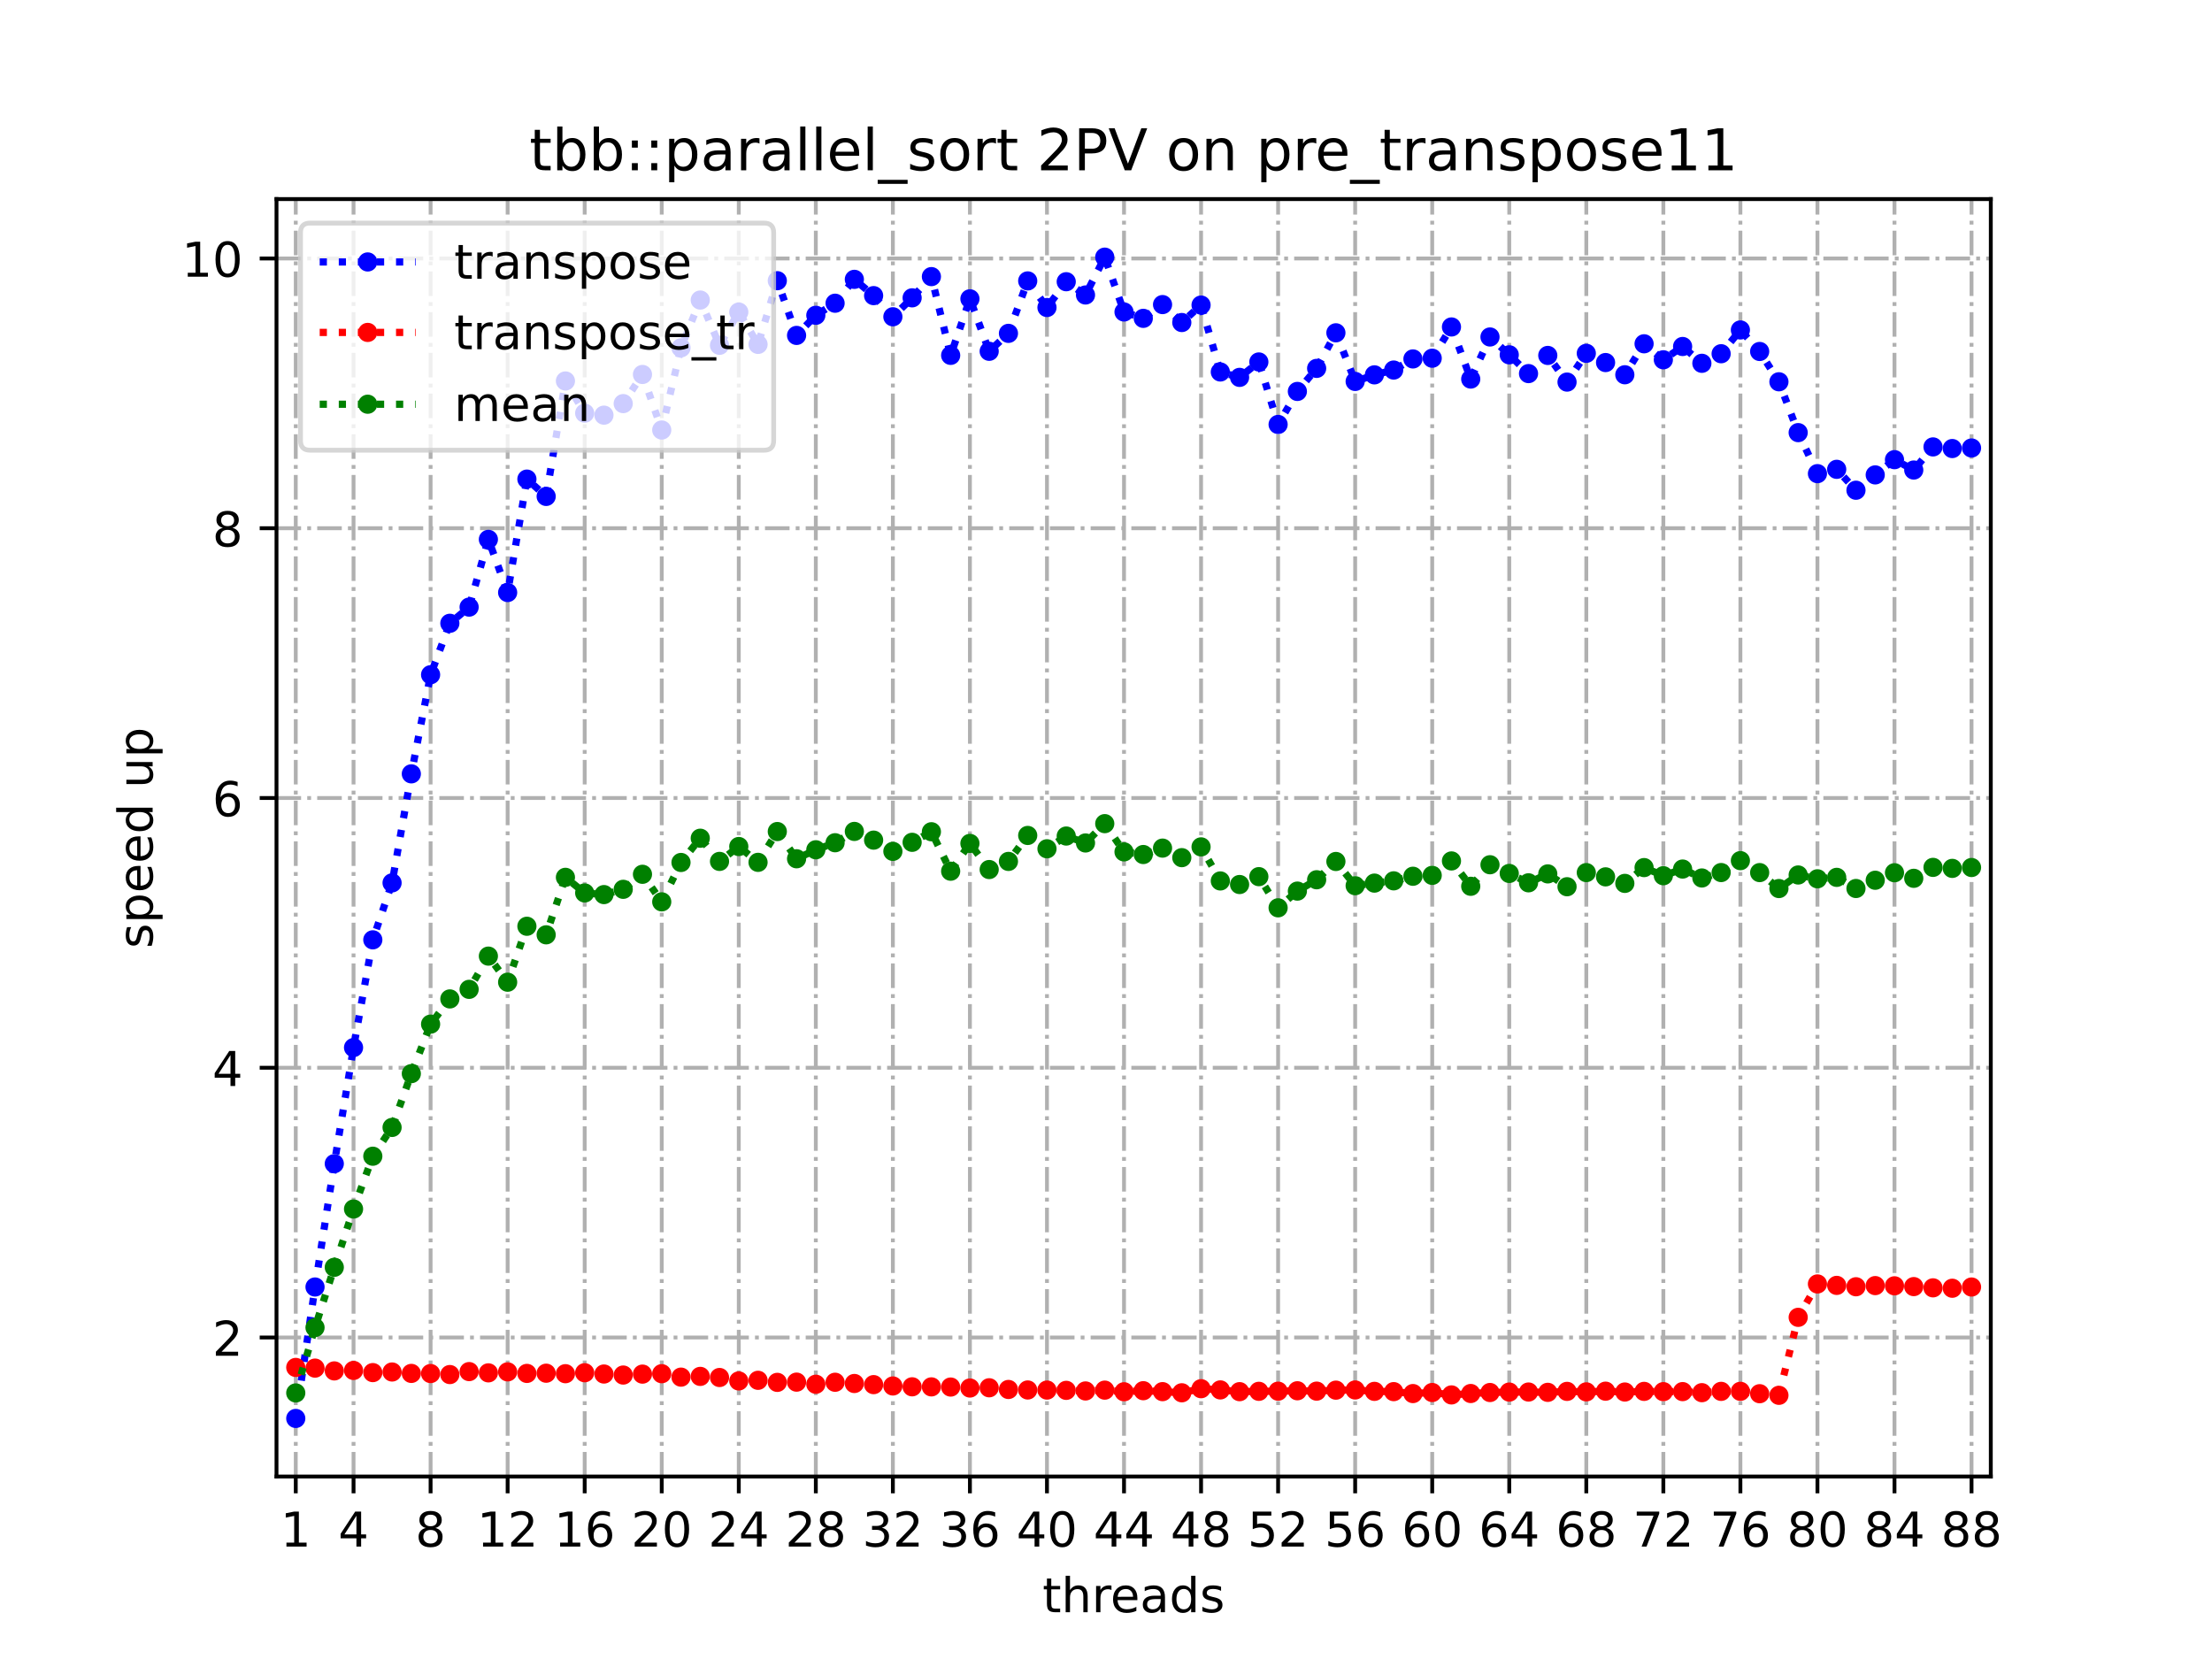 <?xml version="1.0" encoding="utf-8" standalone="no"?>
<!DOCTYPE svg PUBLIC "-//W3C//DTD SVG 1.1//EN"
  "http://www.w3.org/Graphics/SVG/1.1/DTD/svg11.dtd">
<!-- Created with matplotlib (https://matplotlib.org/) -->
<svg height="345.6pt" version="1.1" viewBox="0 0 460.8 345.6" width="460.8pt" xmlns="http://www.w3.org/2000/svg" xmlns:xlink="http://www.w3.org/1999/xlink">
 <defs>
  <style type="text/css">
*{stroke-linecap:butt;stroke-linejoin:round;}
  </style>
 </defs>
 <g id="figure_1">
  <g id="patch_1">
   <path d="M 0 345.6 
L 460.8 345.6 
L 460.8 0 
L 0 0 
z
" style="fill:#ffffff;"/>
  </g>
  <g id="axes_1">
   <g id="patch_2">
    <path d="M 57.6 307.584 
L 414.72 307.584 
L 414.72 41.472 
L 57.6 41.472 
z
" style="fill:#ffffff;"/>
   </g>
   <g id="matplotlib.axis_1">
    <g id="xtick_1">
     <g id="line2d_1">
      <path clip-path="url(#p5cc6e0e0f6)" d="M 61.613 307.584 
L 61.613 41.472 
" style="fill:none;stroke:#b0b0b0;stroke-dasharray:5.12,1.28,0.8,1.28;stroke-dashoffset:0;stroke-width:0.8;"/>
     </g>
     <g id="line2d_2">
      <defs>
       <path d="M 0 0 
L 0 3.5 
" id="m761b44a1cb" style="stroke:#000000;stroke-width:0.8;"/>
      </defs>
      <g>
       <use style="stroke:#000000;stroke-width:0.8;" x="61.613" xlink:href="#m761b44a1cb" y="307.584"/>
      </g>
     </g>
     <g id="text_1">
      <!-- 1 -->
      <defs>
       <path d="M 12.406 8.297 
L 28.516 8.297 
L 28.516 63.922 
L 10.984 60.406 
L 10.984 69.391 
L 28.422 72.906 
L 38.281 72.906 
L 38.281 8.297 
L 54.391 8.297 
L 54.391 0 
L 12.406 0 
z
" id="DejaVuSans-49"/>
      </defs>
      <g transform="translate(58.431 322.182)scale(0.1 -0.1)">
       <use xlink:href="#DejaVuSans-49"/>
      </g>
     </g>
    </g>
    <g id="xtick_2">
     <g id="line2d_3">
      <path clip-path="url(#p5cc6e0e0f6)" d="M 73.65 307.584 
L 73.65 41.472 
" style="fill:none;stroke:#b0b0b0;stroke-dasharray:5.12,1.28,0.8,1.28;stroke-dashoffset:0;stroke-width:0.8;"/>
     </g>
     <g id="line2d_4">
      <g>
       <use style="stroke:#000000;stroke-width:0.8;" x="73.65" xlink:href="#m761b44a1cb" y="307.584"/>
      </g>
     </g>
     <g id="text_2">
      <!-- 4 -->
      <defs>
       <path d="M 37.797 64.312 
L 12.891 25.391 
L 37.797 25.391 
z
M 35.203 72.906 
L 47.609 72.906 
L 47.609 25.391 
L 58.016 25.391 
L 58.016 17.188 
L 47.609 17.188 
L 47.609 0 
L 37.797 0 
L 37.797 17.188 
L 4.891 17.188 
L 4.891 26.703 
z
" id="DejaVuSans-52"/>
      </defs>
      <g transform="translate(70.469 322.182)scale(0.1 -0.1)">
       <use xlink:href="#DejaVuSans-52"/>
      </g>
     </g>
    </g>
    <g id="xtick_3">
     <g id="line2d_5">
      <path clip-path="url(#p5cc6e0e0f6)" d="M 89.701 307.584 
L 89.701 41.472 
" style="fill:none;stroke:#b0b0b0;stroke-dasharray:5.12,1.28,0.8,1.28;stroke-dashoffset:0;stroke-width:0.8;"/>
     </g>
     <g id="line2d_6">
      <g>
       <use style="stroke:#000000;stroke-width:0.8;" x="89.701" xlink:href="#m761b44a1cb" y="307.584"/>
      </g>
     </g>
     <g id="text_3">
      <!-- 8 -->
      <defs>
       <path d="M 31.781 34.625 
Q 24.75 34.625 20.719 30.859 
Q 16.703 27.094 16.703 20.516 
Q 16.703 13.922 20.719 10.156 
Q 24.75 6.391 31.781 6.391 
Q 38.812 6.391 42.859 10.172 
Q 46.922 13.969 46.922 20.516 
Q 46.922 27.094 42.891 30.859 
Q 38.875 34.625 31.781 34.625 
z
M 21.922 38.812 
Q 15.578 40.375 12.031 44.719 
Q 8.5 49.078 8.5 55.328 
Q 8.5 64.062 14.719 69.141 
Q 20.953 74.219 31.781 74.219 
Q 42.672 74.219 48.875 69.141 
Q 55.078 64.062 55.078 55.328 
Q 55.078 49.078 51.531 44.719 
Q 48 40.375 41.703 38.812 
Q 48.828 37.156 52.797 32.312 
Q 56.781 27.484 56.781 20.516 
Q 56.781 9.906 50.312 4.234 
Q 43.844 -1.422 31.781 -1.422 
Q 19.734 -1.422 13.25 4.234 
Q 6.781 9.906 6.781 20.516 
Q 6.781 27.484 10.781 32.312 
Q 14.797 37.156 21.922 38.812 
z
M 18.312 54.391 
Q 18.312 48.734 21.844 45.562 
Q 25.391 42.391 31.781 42.391 
Q 38.141 42.391 41.719 45.562 
Q 45.312 48.734 45.312 54.391 
Q 45.312 60.062 41.719 63.234 
Q 38.141 66.406 31.781 66.406 
Q 25.391 66.406 21.844 63.234 
Q 18.312 60.062 18.312 54.391 
z
" id="DejaVuSans-56"/>
      </defs>
      <g transform="translate(86.519 322.182)scale(0.1 -0.1)">
       <use xlink:href="#DejaVuSans-56"/>
      </g>
     </g>
    </g>
    <g id="xtick_4">
     <g id="line2d_7">
      <path clip-path="url(#p5cc6e0e0f6)" d="M 105.751 307.584 
L 105.751 41.472 
" style="fill:none;stroke:#b0b0b0;stroke-dasharray:5.12,1.28,0.8,1.28;stroke-dashoffset:0;stroke-width:0.8;"/>
     </g>
     <g id="line2d_8">
      <g>
       <use style="stroke:#000000;stroke-width:0.8;" x="105.751" xlink:href="#m761b44a1cb" y="307.584"/>
      </g>
     </g>
     <g id="text_4">
      <!-- 12 -->
      <defs>
       <path d="M 19.188 8.297 
L 53.609 8.297 
L 53.609 0 
L 7.328 0 
L 7.328 8.297 
Q 12.938 14.109 22.625 23.891 
Q 32.328 33.688 34.812 36.531 
Q 39.547 41.844 41.422 45.531 
Q 43.312 49.219 43.312 52.781 
Q 43.312 58.594 39.234 62.25 
Q 35.156 65.922 28.609 65.922 
Q 23.969 65.922 18.812 64.312 
Q 13.672 62.703 7.812 59.422 
L 7.812 69.391 
Q 13.766 71.781 18.938 73 
Q 24.125 74.219 28.422 74.219 
Q 39.75 74.219 46.484 68.547 
Q 53.219 62.891 53.219 53.422 
Q 53.219 48.922 51.531 44.891 
Q 49.859 40.875 45.406 35.406 
Q 44.188 33.984 37.641 27.219 
Q 31.109 20.453 19.188 8.297 
z
" id="DejaVuSans-50"/>
      </defs>
      <g transform="translate(99.389 322.182)scale(0.1 -0.1)">
       <use xlink:href="#DejaVuSans-49"/>
       <use x="63.623" xlink:href="#DejaVuSans-50"/>
      </g>
     </g>
    </g>
    <g id="xtick_5">
     <g id="line2d_9">
      <path clip-path="url(#p5cc6e0e0f6)" d="M 121.801 307.584 
L 121.801 41.472 
" style="fill:none;stroke:#b0b0b0;stroke-dasharray:5.12,1.28,0.8,1.28;stroke-dashoffset:0;stroke-width:0.8;"/>
     </g>
     <g id="line2d_10">
      <g>
       <use style="stroke:#000000;stroke-width:0.8;" x="121.801" xlink:href="#m761b44a1cb" y="307.584"/>
      </g>
     </g>
     <g id="text_5">
      <!-- 16 -->
      <defs>
       <path d="M 33.016 40.375 
Q 26.375 40.375 22.484 35.828 
Q 18.609 31.297 18.609 23.391 
Q 18.609 15.531 22.484 10.953 
Q 26.375 6.391 33.016 6.391 
Q 39.656 6.391 43.531 10.953 
Q 47.406 15.531 47.406 23.391 
Q 47.406 31.297 43.531 35.828 
Q 39.656 40.375 33.016 40.375 
z
M 52.594 71.297 
L 52.594 62.312 
Q 48.875 64.062 45.094 64.984 
Q 41.312 65.922 37.594 65.922 
Q 27.828 65.922 22.672 59.328 
Q 17.531 52.734 16.797 39.406 
Q 19.672 43.656 24.016 45.922 
Q 28.375 48.188 33.594 48.188 
Q 44.578 48.188 50.953 41.516 
Q 57.328 34.859 57.328 23.391 
Q 57.328 12.156 50.688 5.359 
Q 44.047 -1.422 33.016 -1.422 
Q 20.359 -1.422 13.672 8.266 
Q 6.984 17.969 6.984 36.375 
Q 6.984 53.656 15.188 63.938 
Q 23.391 74.219 37.203 74.219 
Q 40.922 74.219 44.703 73.484 
Q 48.484 72.75 52.594 71.297 
z
" id="DejaVuSans-54"/>
      </defs>
      <g transform="translate(115.439 322.182)scale(0.1 -0.1)">
       <use xlink:href="#DejaVuSans-49"/>
       <use x="63.623" xlink:href="#DejaVuSans-54"/>
      </g>
     </g>
    </g>
    <g id="xtick_6">
     <g id="line2d_11">
      <path clip-path="url(#p5cc6e0e0f6)" d="M 137.852 307.584 
L 137.852 41.472 
" style="fill:none;stroke:#b0b0b0;stroke-dasharray:5.12,1.28,0.8,1.28;stroke-dashoffset:0;stroke-width:0.8;"/>
     </g>
     <g id="line2d_12">
      <g>
       <use style="stroke:#000000;stroke-width:0.8;" x="137.852" xlink:href="#m761b44a1cb" y="307.584"/>
      </g>
     </g>
     <g id="text_6">
      <!-- 20 -->
      <defs>
       <path d="M 31.781 66.406 
Q 24.172 66.406 20.328 58.906 
Q 16.5 51.422 16.5 36.375 
Q 16.5 21.391 20.328 13.891 
Q 24.172 6.391 31.781 6.391 
Q 39.453 6.391 43.281 13.891 
Q 47.125 21.391 47.125 36.375 
Q 47.125 51.422 43.281 58.906 
Q 39.453 66.406 31.781 66.406 
z
M 31.781 74.219 
Q 44.047 74.219 50.516 64.516 
Q 56.984 54.828 56.984 36.375 
Q 56.984 17.969 50.516 8.266 
Q 44.047 -1.422 31.781 -1.422 
Q 19.531 -1.422 13.062 8.266 
Q 6.594 17.969 6.594 36.375 
Q 6.594 54.828 13.062 64.516 
Q 19.531 74.219 31.781 74.219 
z
" id="DejaVuSans-48"/>
      </defs>
      <g transform="translate(131.489 322.182)scale(0.1 -0.1)">
       <use xlink:href="#DejaVuSans-50"/>
       <use x="63.623" xlink:href="#DejaVuSans-48"/>
      </g>
     </g>
    </g>
    <g id="xtick_7">
     <g id="line2d_13">
      <path clip-path="url(#p5cc6e0e0f6)" d="M 153.902 307.584 
L 153.902 41.472 
" style="fill:none;stroke:#b0b0b0;stroke-dasharray:5.12,1.28,0.8,1.28;stroke-dashoffset:0;stroke-width:0.8;"/>
     </g>
     <g id="line2d_14">
      <g>
       <use style="stroke:#000000;stroke-width:0.8;" x="153.902" xlink:href="#m761b44a1cb" y="307.584"/>
      </g>
     </g>
     <g id="text_7">
      <!-- 24 -->
      <g transform="translate(147.54 322.182)scale(0.1 -0.1)">
       <use xlink:href="#DejaVuSans-50"/>
       <use x="63.623" xlink:href="#DejaVuSans-52"/>
      </g>
     </g>
    </g>
    <g id="xtick_8">
     <g id="line2d_15">
      <path clip-path="url(#p5cc6e0e0f6)" d="M 169.952 307.584 
L 169.952 41.472 
" style="fill:none;stroke:#b0b0b0;stroke-dasharray:5.12,1.28,0.8,1.28;stroke-dashoffset:0;stroke-width:0.8;"/>
     </g>
     <g id="line2d_16">
      <g>
       <use style="stroke:#000000;stroke-width:0.8;" x="169.952" xlink:href="#m761b44a1cb" y="307.584"/>
      </g>
     </g>
     <g id="text_8">
      <!-- 28 -->
      <g transform="translate(163.59 322.182)scale(0.1 -0.1)">
       <use xlink:href="#DejaVuSans-50"/>
       <use x="63.623" xlink:href="#DejaVuSans-56"/>
      </g>
     </g>
    </g>
    <g id="xtick_9">
     <g id="line2d_17">
      <path clip-path="url(#p5cc6e0e0f6)" d="M 186.003 307.584 
L 186.003 41.472 
" style="fill:none;stroke:#b0b0b0;stroke-dasharray:5.12,1.28,0.8,1.28;stroke-dashoffset:0;stroke-width:0.8;"/>
     </g>
     <g id="line2d_18">
      <g>
       <use style="stroke:#000000;stroke-width:0.8;" x="186.003" xlink:href="#m761b44a1cb" y="307.584"/>
      </g>
     </g>
     <g id="text_9">
      <!-- 32 -->
      <defs>
       <path d="M 40.578 39.312 
Q 47.656 37.797 51.625 33 
Q 55.609 28.219 55.609 21.188 
Q 55.609 10.406 48.188 4.484 
Q 40.766 -1.422 27.094 -1.422 
Q 22.516 -1.422 17.656 -0.516 
Q 12.797 0.391 7.625 2.203 
L 7.625 11.719 
Q 11.719 9.328 16.594 8.109 
Q 21.484 6.891 26.812 6.891 
Q 36.078 6.891 40.938 10.547 
Q 45.797 14.203 45.797 21.188 
Q 45.797 27.641 41.281 31.266 
Q 36.766 34.906 28.719 34.906 
L 20.219 34.906 
L 20.219 43.016 
L 29.109 43.016 
Q 36.375 43.016 40.234 45.922 
Q 44.094 48.828 44.094 54.297 
Q 44.094 59.906 40.109 62.906 
Q 36.141 65.922 28.719 65.922 
Q 24.656 65.922 20.016 65.031 
Q 15.375 64.156 9.812 62.312 
L 9.812 71.094 
Q 15.438 72.656 20.344 73.438 
Q 25.25 74.219 29.594 74.219 
Q 40.828 74.219 47.359 69.109 
Q 53.906 64.016 53.906 55.328 
Q 53.906 49.266 50.438 45.094 
Q 46.969 40.922 40.578 39.312 
z
" id="DejaVuSans-51"/>
      </defs>
      <g transform="translate(179.64 322.182)scale(0.1 -0.1)">
       <use xlink:href="#DejaVuSans-51"/>
       <use x="63.623" xlink:href="#DejaVuSans-50"/>
      </g>
     </g>
    </g>
    <g id="xtick_10">
     <g id="line2d_19">
      <path clip-path="url(#p5cc6e0e0f6)" d="M 202.053 307.584 
L 202.053 41.472 
" style="fill:none;stroke:#b0b0b0;stroke-dasharray:5.12,1.28,0.8,1.28;stroke-dashoffset:0;stroke-width:0.8;"/>
     </g>
     <g id="line2d_20">
      <g>
       <use style="stroke:#000000;stroke-width:0.8;" x="202.053" xlink:href="#m761b44a1cb" y="307.584"/>
      </g>
     </g>
     <g id="text_10">
      <!-- 36 -->
      <g transform="translate(195.691 322.182)scale(0.1 -0.1)">
       <use xlink:href="#DejaVuSans-51"/>
       <use x="63.623" xlink:href="#DejaVuSans-54"/>
      </g>
     </g>
    </g>
    <g id="xtick_11">
     <g id="line2d_21">
      <path clip-path="url(#p5cc6e0e0f6)" d="M 218.103 307.584 
L 218.103 41.472 
" style="fill:none;stroke:#b0b0b0;stroke-dasharray:5.12,1.28,0.8,1.28;stroke-dashoffset:0;stroke-width:0.8;"/>
     </g>
     <g id="line2d_22">
      <g>
       <use style="stroke:#000000;stroke-width:0.8;" x="218.103" xlink:href="#m761b44a1cb" y="307.584"/>
      </g>
     </g>
     <g id="text_11">
      <!-- 40 -->
      <g transform="translate(211.741 322.182)scale(0.1 -0.1)">
       <use xlink:href="#DejaVuSans-52"/>
       <use x="63.623" xlink:href="#DejaVuSans-48"/>
      </g>
     </g>
    </g>
    <g id="xtick_12">
     <g id="line2d_23">
      <path clip-path="url(#p5cc6e0e0f6)" d="M 234.154 307.584 
L 234.154 41.472 
" style="fill:none;stroke:#b0b0b0;stroke-dasharray:5.12,1.28,0.8,1.28;stroke-dashoffset:0;stroke-width:0.8;"/>
     </g>
     <g id="line2d_24">
      <g>
       <use style="stroke:#000000;stroke-width:0.8;" x="234.154" xlink:href="#m761b44a1cb" y="307.584"/>
      </g>
     </g>
     <g id="text_12">
      <!-- 44 -->
      <g transform="translate(227.791 322.182)scale(0.1 -0.1)">
       <use xlink:href="#DejaVuSans-52"/>
       <use x="63.623" xlink:href="#DejaVuSans-52"/>
      </g>
     </g>
    </g>
    <g id="xtick_13">
     <g id="line2d_25">
      <path clip-path="url(#p5cc6e0e0f6)" d="M 250.204 307.584 
L 250.204 41.472 
" style="fill:none;stroke:#b0b0b0;stroke-dasharray:5.12,1.28,0.8,1.28;stroke-dashoffset:0;stroke-width:0.8;"/>
     </g>
     <g id="line2d_26">
      <g>
       <use style="stroke:#000000;stroke-width:0.8;" x="250.204" xlink:href="#m761b44a1cb" y="307.584"/>
      </g>
     </g>
     <g id="text_13">
      <!-- 48 -->
      <g transform="translate(243.842 322.182)scale(0.1 -0.1)">
       <use xlink:href="#DejaVuSans-52"/>
       <use x="63.623" xlink:href="#DejaVuSans-56"/>
      </g>
     </g>
    </g>
    <g id="xtick_14">
     <g id="line2d_27">
      <path clip-path="url(#p5cc6e0e0f6)" d="M 266.254 307.584 
L 266.254 41.472 
" style="fill:none;stroke:#b0b0b0;stroke-dasharray:5.12,1.28,0.8,1.28;stroke-dashoffset:0;stroke-width:0.8;"/>
     </g>
     <g id="line2d_28">
      <g>
       <use style="stroke:#000000;stroke-width:0.8;" x="266.254" xlink:href="#m761b44a1cb" y="307.584"/>
      </g>
     </g>
     <g id="text_14">
      <!-- 52 -->
      <defs>
       <path d="M 10.797 72.906 
L 49.516 72.906 
L 49.516 64.594 
L 19.828 64.594 
L 19.828 46.734 
Q 21.969 47.469 24.109 47.828 
Q 26.266 48.188 28.422 48.188 
Q 40.625 48.188 47.75 41.5 
Q 54.891 34.812 54.891 23.391 
Q 54.891 11.625 47.562 5.094 
Q 40.234 -1.422 26.906 -1.422 
Q 22.312 -1.422 17.547 -0.641 
Q 12.797 0.141 7.719 1.703 
L 7.719 11.625 
Q 12.109 9.234 16.797 8.062 
Q 21.484 6.891 26.703 6.891 
Q 35.156 6.891 40.078 11.328 
Q 45.016 15.766 45.016 23.391 
Q 45.016 31 40.078 35.438 
Q 35.156 39.891 26.703 39.891 
Q 22.75 39.891 18.812 39.016 
Q 14.891 38.141 10.797 36.281 
z
" id="DejaVuSans-53"/>
      </defs>
      <g transform="translate(259.892 322.182)scale(0.1 -0.1)">
       <use xlink:href="#DejaVuSans-53"/>
       <use x="63.623" xlink:href="#DejaVuSans-50"/>
      </g>
     </g>
    </g>
    <g id="xtick_15">
     <g id="line2d_29">
      <path clip-path="url(#p5cc6e0e0f6)" d="M 282.305 307.584 
L 282.305 41.472 
" style="fill:none;stroke:#b0b0b0;stroke-dasharray:5.12,1.28,0.8,1.28;stroke-dashoffset:0;stroke-width:0.8;"/>
     </g>
     <g id="line2d_30">
      <g>
       <use style="stroke:#000000;stroke-width:0.8;" x="282.305" xlink:href="#m761b44a1cb" y="307.584"/>
      </g>
     </g>
     <g id="text_15">
      <!-- 56 -->
      <g transform="translate(275.942 322.182)scale(0.1 -0.1)">
       <use xlink:href="#DejaVuSans-53"/>
       <use x="63.623" xlink:href="#DejaVuSans-54"/>
      </g>
     </g>
    </g>
    <g id="xtick_16">
     <g id="line2d_31">
      <path clip-path="url(#p5cc6e0e0f6)" d="M 298.355 307.584 
L 298.355 41.472 
" style="fill:none;stroke:#b0b0b0;stroke-dasharray:5.12,1.28,0.8,1.28;stroke-dashoffset:0;stroke-width:0.8;"/>
     </g>
     <g id="line2d_32">
      <g>
       <use style="stroke:#000000;stroke-width:0.8;" x="298.355" xlink:href="#m761b44a1cb" y="307.584"/>
      </g>
     </g>
     <g id="text_16">
      <!-- 60 -->
      <g transform="translate(291.993 322.182)scale(0.1 -0.1)">
       <use xlink:href="#DejaVuSans-54"/>
       <use x="63.623" xlink:href="#DejaVuSans-48"/>
      </g>
     </g>
    </g>
    <g id="xtick_17">
     <g id="line2d_33">
      <path clip-path="url(#p5cc6e0e0f6)" d="M 314.405 307.584 
L 314.405 41.472 
" style="fill:none;stroke:#b0b0b0;stroke-dasharray:5.12,1.28,0.8,1.28;stroke-dashoffset:0;stroke-width:0.8;"/>
     </g>
     <g id="line2d_34">
      <g>
       <use style="stroke:#000000;stroke-width:0.8;" x="314.405" xlink:href="#m761b44a1cb" y="307.584"/>
      </g>
     </g>
     <g id="text_17">
      <!-- 64 -->
      <g transform="translate(308.043 322.182)scale(0.1 -0.1)">
       <use xlink:href="#DejaVuSans-54"/>
       <use x="63.623" xlink:href="#DejaVuSans-52"/>
      </g>
     </g>
    </g>
    <g id="xtick_18">
     <g id="line2d_35">
      <path clip-path="url(#p5cc6e0e0f6)" d="M 330.456 307.584 
L 330.456 41.472 
" style="fill:none;stroke:#b0b0b0;stroke-dasharray:5.12,1.28,0.8,1.28;stroke-dashoffset:0;stroke-width:0.8;"/>
     </g>
     <g id="line2d_36">
      <g>
       <use style="stroke:#000000;stroke-width:0.8;" x="330.456" xlink:href="#m761b44a1cb" y="307.584"/>
      </g>
     </g>
     <g id="text_18">
      <!-- 68 -->
      <g transform="translate(324.093 322.182)scale(0.1 -0.1)">
       <use xlink:href="#DejaVuSans-54"/>
       <use x="63.623" xlink:href="#DejaVuSans-56"/>
      </g>
     </g>
    </g>
    <g id="xtick_19">
     <g id="line2d_37">
      <path clip-path="url(#p5cc6e0e0f6)" d="M 346.506 307.584 
L 346.506 41.472 
" style="fill:none;stroke:#b0b0b0;stroke-dasharray:5.12,1.28,0.8,1.28;stroke-dashoffset:0;stroke-width:0.8;"/>
     </g>
     <g id="line2d_38">
      <g>
       <use style="stroke:#000000;stroke-width:0.8;" x="346.506" xlink:href="#m761b44a1cb" y="307.584"/>
      </g>
     </g>
     <g id="text_19">
      <!-- 72 -->
      <defs>
       <path d="M 8.203 72.906 
L 55.078 72.906 
L 55.078 68.703 
L 28.609 0 
L 18.312 0 
L 43.219 64.594 
L 8.203 64.594 
z
" id="DejaVuSans-55"/>
      </defs>
      <g transform="translate(340.144 322.182)scale(0.1 -0.1)">
       <use xlink:href="#DejaVuSans-55"/>
       <use x="63.623" xlink:href="#DejaVuSans-50"/>
      </g>
     </g>
    </g>
    <g id="xtick_20">
     <g id="line2d_39">
      <path clip-path="url(#p5cc6e0e0f6)" d="M 362.556 307.584 
L 362.556 41.472 
" style="fill:none;stroke:#b0b0b0;stroke-dasharray:5.12,1.28,0.8,1.28;stroke-dashoffset:0;stroke-width:0.8;"/>
     </g>
     <g id="line2d_40">
      <g>
       <use style="stroke:#000000;stroke-width:0.8;" x="362.556" xlink:href="#m761b44a1cb" y="307.584"/>
      </g>
     </g>
     <g id="text_20">
      <!-- 76 -->
      <g transform="translate(356.194 322.182)scale(0.1 -0.1)">
       <use xlink:href="#DejaVuSans-55"/>
       <use x="63.623" xlink:href="#DejaVuSans-54"/>
      </g>
     </g>
    </g>
    <g id="xtick_21">
     <g id="line2d_41">
      <path clip-path="url(#p5cc6e0e0f6)" d="M 378.607 307.584 
L 378.607 41.472 
" style="fill:none;stroke:#b0b0b0;stroke-dasharray:5.12,1.28,0.8,1.28;stroke-dashoffset:0;stroke-width:0.8;"/>
     </g>
     <g id="line2d_42">
      <g>
       <use style="stroke:#000000;stroke-width:0.8;" x="378.607" xlink:href="#m761b44a1cb" y="307.584"/>
      </g>
     </g>
     <g id="text_21">
      <!-- 80 -->
      <g transform="translate(372.244 322.182)scale(0.1 -0.1)">
       <use xlink:href="#DejaVuSans-56"/>
       <use x="63.623" xlink:href="#DejaVuSans-48"/>
      </g>
     </g>
    </g>
    <g id="xtick_22">
     <g id="line2d_43">
      <path clip-path="url(#p5cc6e0e0f6)" d="M 394.657 307.584 
L 394.657 41.472 
" style="fill:none;stroke:#b0b0b0;stroke-dasharray:5.12,1.28,0.8,1.28;stroke-dashoffset:0;stroke-width:0.8;"/>
     </g>
     <g id="line2d_44">
      <g>
       <use style="stroke:#000000;stroke-width:0.8;" x="394.657" xlink:href="#m761b44a1cb" y="307.584"/>
      </g>
     </g>
     <g id="text_22">
      <!-- 84 -->
      <g transform="translate(388.295 322.182)scale(0.1 -0.1)">
       <use xlink:href="#DejaVuSans-56"/>
       <use x="63.623" xlink:href="#DejaVuSans-52"/>
      </g>
     </g>
    </g>
    <g id="xtick_23">
     <g id="line2d_45">
      <path clip-path="url(#p5cc6e0e0f6)" d="M 410.707 307.584 
L 410.707 41.472 
" style="fill:none;stroke:#b0b0b0;stroke-dasharray:5.12,1.28,0.8,1.28;stroke-dashoffset:0;stroke-width:0.8;"/>
     </g>
     <g id="line2d_46">
      <g>
       <use style="stroke:#000000;stroke-width:0.8;" x="410.707" xlink:href="#m761b44a1cb" y="307.584"/>
      </g>
     </g>
     <g id="text_23">
      <!-- 88 -->
      <g transform="translate(404.345 322.182)scale(0.1 -0.1)">
       <use xlink:href="#DejaVuSans-56"/>
       <use x="63.623" xlink:href="#DejaVuSans-56"/>
      </g>
     </g>
    </g>
    <g id="text_24">
     <!-- threads -->
     <defs>
      <path d="M 18.312 70.219 
L 18.312 54.688 
L 36.812 54.688 
L 36.812 47.703 
L 18.312 47.703 
L 18.312 18.016 
Q 18.312 11.328 20.141 9.422 
Q 21.969 7.516 27.594 7.516 
L 36.812 7.516 
L 36.812 0 
L 27.594 0 
Q 17.188 0 13.234 3.875 
Q 9.281 7.766 9.281 18.016 
L 9.281 47.703 
L 2.688 47.703 
L 2.688 54.688 
L 9.281 54.688 
L 9.281 70.219 
z
" id="DejaVuSans-116"/>
      <path d="M 54.891 33.016 
L 54.891 0 
L 45.906 0 
L 45.906 32.719 
Q 45.906 40.484 42.875 44.328 
Q 39.844 48.188 33.797 48.188 
Q 26.516 48.188 22.312 43.547 
Q 18.109 38.922 18.109 30.906 
L 18.109 0 
L 9.078 0 
L 9.078 75.984 
L 18.109 75.984 
L 18.109 46.188 
Q 21.344 51.125 25.703 53.562 
Q 30.078 56 35.797 56 
Q 45.219 56 50.047 50.172 
Q 54.891 44.344 54.891 33.016 
z
" id="DejaVuSans-104"/>
      <path d="M 41.109 46.297 
Q 39.594 47.172 37.812 47.578 
Q 36.031 48 33.891 48 
Q 26.266 48 22.188 43.047 
Q 18.109 38.094 18.109 28.812 
L 18.109 0 
L 9.078 0 
L 9.078 54.688 
L 18.109 54.688 
L 18.109 46.188 
Q 20.953 51.172 25.484 53.578 
Q 30.031 56 36.531 56 
Q 37.453 56 38.578 55.875 
Q 39.703 55.766 41.062 55.516 
z
" id="DejaVuSans-114"/>
      <path d="M 56.203 29.594 
L 56.203 25.203 
L 14.891 25.203 
Q 15.484 15.922 20.484 11.062 
Q 25.484 6.203 34.422 6.203 
Q 39.594 6.203 44.453 7.469 
Q 49.312 8.734 54.109 11.281 
L 54.109 2.781 
Q 49.266 0.734 44.188 -0.344 
Q 39.109 -1.422 33.891 -1.422 
Q 20.797 -1.422 13.156 6.188 
Q 5.516 13.812 5.516 26.812 
Q 5.516 40.234 12.766 48.109 
Q 20.016 56 32.328 56 
Q 43.359 56 49.781 48.891 
Q 56.203 41.797 56.203 29.594 
z
M 47.219 32.234 
Q 47.125 39.594 43.094 43.984 
Q 39.062 48.391 32.422 48.391 
Q 24.906 48.391 20.391 44.141 
Q 15.875 39.891 15.188 32.172 
z
" id="DejaVuSans-101"/>
      <path d="M 34.281 27.484 
Q 23.391 27.484 19.188 25 
Q 14.984 22.516 14.984 16.5 
Q 14.984 11.719 18.141 8.906 
Q 21.297 6.109 26.703 6.109 
Q 34.188 6.109 38.703 11.406 
Q 43.219 16.703 43.219 25.484 
L 43.219 27.484 
z
M 52.203 31.203 
L 52.203 0 
L 43.219 0 
L 43.219 8.297 
Q 40.141 3.328 35.547 0.953 
Q 30.953 -1.422 24.312 -1.422 
Q 15.922 -1.422 10.953 3.297 
Q 6 8.016 6 15.922 
Q 6 25.141 12.172 29.828 
Q 18.359 34.516 30.609 34.516 
L 43.219 34.516 
L 43.219 35.406 
Q 43.219 41.609 39.141 45 
Q 35.062 48.391 27.688 48.391 
Q 23 48.391 18.547 47.266 
Q 14.109 46.141 10.016 43.891 
L 10.016 52.203 
Q 14.938 54.109 19.578 55.047 
Q 24.219 56 28.609 56 
Q 40.484 56 46.344 49.844 
Q 52.203 43.703 52.203 31.203 
z
" id="DejaVuSans-97"/>
      <path d="M 45.406 46.391 
L 45.406 75.984 
L 54.391 75.984 
L 54.391 0 
L 45.406 0 
L 45.406 8.203 
Q 42.578 3.328 38.25 0.953 
Q 33.938 -1.422 27.875 -1.422 
Q 17.969 -1.422 11.734 6.484 
Q 5.516 14.406 5.516 27.297 
Q 5.516 40.188 11.734 48.094 
Q 17.969 56 27.875 56 
Q 33.938 56 38.25 53.625 
Q 42.578 51.266 45.406 46.391 
z
M 14.797 27.297 
Q 14.797 17.391 18.875 11.75 
Q 22.953 6.109 30.078 6.109 
Q 37.203 6.109 41.297 11.75 
Q 45.406 17.391 45.406 27.297 
Q 45.406 37.203 41.297 42.844 
Q 37.203 48.484 30.078 48.484 
Q 22.953 48.484 18.875 42.844 
Q 14.797 37.203 14.797 27.297 
z
" id="DejaVuSans-100"/>
      <path d="M 44.281 53.078 
L 44.281 44.578 
Q 40.484 46.531 36.375 47.5 
Q 32.281 48.484 27.875 48.484 
Q 21.188 48.484 17.844 46.438 
Q 14.5 44.391 14.5 40.281 
Q 14.5 37.156 16.891 35.375 
Q 19.281 33.594 26.516 31.984 
L 29.594 31.297 
Q 39.156 29.25 43.188 25.516 
Q 47.219 21.781 47.219 15.094 
Q 47.219 7.469 41.188 3.016 
Q 35.156 -1.422 24.609 -1.422 
Q 20.219 -1.422 15.453 -0.562 
Q 10.688 0.297 5.422 2 
L 5.422 11.281 
Q 10.406 8.688 15.234 7.391 
Q 20.062 6.109 24.812 6.109 
Q 31.156 6.109 34.562 8.281 
Q 37.984 10.453 37.984 14.406 
Q 37.984 18.062 35.516 20.016 
Q 33.062 21.969 24.703 23.781 
L 21.578 24.516 
Q 13.234 26.266 9.516 29.906 
Q 5.812 33.547 5.812 39.891 
Q 5.812 47.609 11.281 51.797 
Q 16.75 56 26.812 56 
Q 31.781 56 36.172 55.266 
Q 40.578 54.547 44.281 53.078 
z
" id="DejaVuSans-115"/>
     </defs>
     <g transform="translate(217.169 335.861)scale(0.1 -0.1)">
      <use xlink:href="#DejaVuSans-116"/>
      <use x="39.209" xlink:href="#DejaVuSans-104"/>
      <use x="102.588" xlink:href="#DejaVuSans-114"/>
      <use x="141.451" xlink:href="#DejaVuSans-101"/>
      <use x="202.975" xlink:href="#DejaVuSans-97"/>
      <use x="264.254" xlink:href="#DejaVuSans-100"/>
      <use x="327.73" xlink:href="#DejaVuSans-115"/>
     </g>
    </g>
   </g>
   <g id="matplotlib.axis_2">
    <g id="ytick_1">
     <g id="line2d_47">
      <path clip-path="url(#p5cc6e0e0f6)" d="M 57.6 278.626 
L 414.72 278.626 
" style="fill:none;stroke:#b0b0b0;stroke-dasharray:5.12,1.28,0.8,1.28;stroke-dashoffset:0;stroke-width:0.8;"/>
     </g>
     <g id="line2d_48">
      <defs>
       <path d="M 0 0 
L -3.5 0 
" id="m0451939aaa" style="stroke:#000000;stroke-width:0.8;"/>
      </defs>
      <g>
       <use style="stroke:#000000;stroke-width:0.8;" x="57.6" xlink:href="#m0451939aaa" y="278.626"/>
      </g>
     </g>
     <g id="text_25">
      <!-- 2 -->
      <g transform="translate(44.237 282.425)scale(0.1 -0.1)">
       <use xlink:href="#DejaVuSans-50"/>
      </g>
     </g>
    </g>
    <g id="ytick_2">
     <g id="line2d_49">
      <path clip-path="url(#p5cc6e0e0f6)" d="M 57.6 222.43 
L 414.72 222.43 
" style="fill:none;stroke:#b0b0b0;stroke-dasharray:5.12,1.28,0.8,1.28;stroke-dashoffset:0;stroke-width:0.8;"/>
     </g>
     <g id="line2d_50">
      <g>
       <use style="stroke:#000000;stroke-width:0.8;" x="57.6" xlink:href="#m0451939aaa" y="222.43"/>
      </g>
     </g>
     <g id="text_26">
      <!-- 4 -->
      <g transform="translate(44.237 226.23)scale(0.1 -0.1)">
       <use xlink:href="#DejaVuSans-52"/>
      </g>
     </g>
    </g>
    <g id="ytick_3">
     <g id="line2d_51">
      <path clip-path="url(#p5cc6e0e0f6)" d="M 57.6 166.235 
L 414.72 166.235 
" style="fill:none;stroke:#b0b0b0;stroke-dasharray:5.12,1.28,0.8,1.28;stroke-dashoffset:0;stroke-width:0.8;"/>
     </g>
     <g id="line2d_52">
      <g>
       <use style="stroke:#000000;stroke-width:0.8;" x="57.6" xlink:href="#m0451939aaa" y="166.235"/>
      </g>
     </g>
     <g id="text_27">
      <!-- 6 -->
      <g transform="translate(44.237 170.035)scale(0.1 -0.1)">
       <use xlink:href="#DejaVuSans-54"/>
      </g>
     </g>
    </g>
    <g id="ytick_4">
     <g id="line2d_53">
      <path clip-path="url(#p5cc6e0e0f6)" d="M 57.6 110.04 
L 414.72 110.04 
" style="fill:none;stroke:#b0b0b0;stroke-dasharray:5.12,1.28,0.8,1.28;stroke-dashoffset:0;stroke-width:0.8;"/>
     </g>
     <g id="line2d_54">
      <g>
       <use style="stroke:#000000;stroke-width:0.8;" x="57.6" xlink:href="#m0451939aaa" y="110.04"/>
      </g>
     </g>
     <g id="text_28">
      <!-- 8 -->
      <g transform="translate(44.237 113.84)scale(0.1 -0.1)">
       <use xlink:href="#DejaVuSans-56"/>
      </g>
     </g>
    </g>
    <g id="ytick_5">
     <g id="line2d_55">
      <path clip-path="url(#p5cc6e0e0f6)" d="M 57.6 53.845 
L 414.72 53.845 
" style="fill:none;stroke:#b0b0b0;stroke-dasharray:5.12,1.28,0.8,1.28;stroke-dashoffset:0;stroke-width:0.8;"/>
     </g>
     <g id="line2d_56">
      <g>
       <use style="stroke:#000000;stroke-width:0.8;" x="57.6" xlink:href="#m0451939aaa" y="53.845"/>
      </g>
     </g>
     <g id="text_29">
      <!-- 10 -->
      <g transform="translate(37.875 57.645)scale(0.1 -0.1)">
       <use xlink:href="#DejaVuSans-49"/>
       <use x="63.623" xlink:href="#DejaVuSans-48"/>
      </g>
     </g>
    </g>
    <g id="text_30">
     <!-- speed up -->
     <defs>
      <path d="M 18.109 8.203 
L 18.109 -20.797 
L 9.078 -20.797 
L 9.078 54.688 
L 18.109 54.688 
L 18.109 46.391 
Q 20.953 51.266 25.266 53.625 
Q 29.594 56 35.594 56 
Q 45.562 56 51.781 48.094 
Q 58.016 40.188 58.016 27.297 
Q 58.016 14.406 51.781 6.484 
Q 45.562 -1.422 35.594 -1.422 
Q 29.594 -1.422 25.266 0.953 
Q 20.953 3.328 18.109 8.203 
z
M 48.688 27.297 
Q 48.688 37.203 44.609 42.844 
Q 40.531 48.484 33.406 48.484 
Q 26.266 48.484 22.188 42.844 
Q 18.109 37.203 18.109 27.297 
Q 18.109 17.391 22.188 11.75 
Q 26.266 6.109 33.406 6.109 
Q 40.531 6.109 44.609 11.75 
Q 48.688 17.391 48.688 27.297 
z
" id="DejaVuSans-112"/>
      <path id="DejaVuSans-32"/>
      <path d="M 8.5 21.578 
L 8.5 54.688 
L 17.484 54.688 
L 17.484 21.922 
Q 17.484 14.156 20.5 10.266 
Q 23.531 6.391 29.594 6.391 
Q 36.859 6.391 41.078 11.031 
Q 45.312 15.672 45.312 23.688 
L 45.312 54.688 
L 54.297 54.688 
L 54.297 0 
L 45.312 0 
L 45.312 8.406 
Q 42.047 3.422 37.719 1 
Q 33.406 -1.422 27.688 -1.422 
Q 18.266 -1.422 13.375 4.438 
Q 8.5 10.297 8.5 21.578 
z
M 31.109 56 
z
" id="DejaVuSans-117"/>
     </defs>
     <g transform="translate(31.795 197.566)rotate(-90)scale(0.1 -0.1)">
      <use xlink:href="#DejaVuSans-115"/>
      <use x="52.1" xlink:href="#DejaVuSans-112"/>
      <use x="115.576" xlink:href="#DejaVuSans-101"/>
      <use x="177.1" xlink:href="#DejaVuSans-101"/>
      <use x="238.623" xlink:href="#DejaVuSans-100"/>
      <use x="302.1" xlink:href="#DejaVuSans-32"/>
      <use x="333.887" xlink:href="#DejaVuSans-117"/>
      <use x="397.266" xlink:href="#DejaVuSans-112"/>
     </g>
    </g>
   </g>
   <g id="line2d_57">
    <path clip-path="url(#p5cc6e0e0f6)" d="M 61.613 295.488 
L 65.625 268.105 
L 69.638 242.417 
L 73.65 218.229 
L 77.663 195.784 
L 81.676 183.919 
L 85.688 161.207 
L 89.701 140.56 
L 93.713 129.843 
L 97.726 126.47 
L 101.738 112.362 
L 105.751 123.433 
L 109.764 99.808 
L 113.776 103.415 
L 117.789 79.362 
L 121.801 86.069 
L 125.814 86.485 
L 129.827 84.078 
L 133.839 78.008 
L 137.852 89.578 
L 141.864 72.454 
L 145.877 62.505 
L 149.889 71.932 
L 153.902 65.012 
L 157.915 71.742 
L 161.927 58.477 
L 165.94 69.872 
L 169.952 65.682 
L 173.965 63.167 
L 177.978 58.193 
L 181.99 61.584 
L 186.003 65.99 
L 190.015 62.045 
L 194.028 57.623 
L 198.04 74.027 
L 202.053 62.25 
L 206.066 73.182 
L 210.078 69.446 
L 214.091 58.519 
L 218.103 64.057 
L 222.116 58.687 
L 226.129 61.45 
L 230.141 53.568 
L 234.154 64.992 
L 238.166 66.318 
L 242.179 63.451 
L 246.191 67.188 
L 250.204 63.552 
L 254.217 77.49 
L 258.229 78.615 
L 262.242 75.404 
L 266.254 88.422 
L 270.267 81.543 
L 274.28 76.74 
L 278.292 69.33 
L 282.305 79.461 
L 286.317 78.09 
L 290.33 77.088 
L 294.342 74.773 
L 298.355 74.624 
L 302.368 68.112 
L 306.38 78.966 
L 310.393 70.2 
L 314.405 73.914 
L 318.418 77.826 
L 322.431 74.045 
L 326.443 79.595 
L 330.456 73.605 
L 334.468 75.525 
L 338.481 78.071 
L 342.493 71.618 
L 346.506 74.95 
L 350.519 72.179 
L 354.531 75.682 
L 358.544 73.689 
L 362.556 68.737 
L 366.569 73.219 
L 370.582 79.533 
L 374.594 90.123 
L 378.607 98.67 
L 382.619 97.769 
L 386.632 102.126 
L 390.644 98.931 
L 394.657 95.757 
L 398.67 97.916 
L 402.682 93.101 
L 406.695 93.439 
L 410.707 93.326 
" style="fill:none;stroke:#0000ff;stroke-dasharray:1.5,2.475;stroke-dashoffset:0;stroke-width:1.5;"/>
    <defs>
     <path d="M 0 1.5 
C 0.398 1.5 0.779 1.342 1.061 1.061 
C 1.342 0.779 1.5 0.398 1.5 0 
C 1.5 -0.398 1.342 -0.779 1.061 -1.061 
C 0.779 -1.342 0.398 -1.5 0 -1.5 
C -0.398 -1.5 -0.779 -1.342 -1.061 -1.061 
C -1.342 -0.779 -1.5 -0.398 -1.5 0 
C -1.5 0.398 -1.342 0.779 -1.061 1.061 
C -0.779 1.342 -0.398 1.5 0 1.5 
z
" id="m980b4efad9" style="stroke:#0000ff;"/>
    </defs>
    <g clip-path="url(#p5cc6e0e0f6)">
     <use style="fill:#0000ff;stroke:#0000ff;" x="61.613" xlink:href="#m980b4efad9" y="295.488"/>
     <use style="fill:#0000ff;stroke:#0000ff;" x="65.625" xlink:href="#m980b4efad9" y="268.105"/>
     <use style="fill:#0000ff;stroke:#0000ff;" x="69.638" xlink:href="#m980b4efad9" y="242.417"/>
     <use style="fill:#0000ff;stroke:#0000ff;" x="73.65" xlink:href="#m980b4efad9" y="218.229"/>
     <use style="fill:#0000ff;stroke:#0000ff;" x="77.663" xlink:href="#m980b4efad9" y="195.784"/>
     <use style="fill:#0000ff;stroke:#0000ff;" x="81.676" xlink:href="#m980b4efad9" y="183.919"/>
     <use style="fill:#0000ff;stroke:#0000ff;" x="85.688" xlink:href="#m980b4efad9" y="161.207"/>
     <use style="fill:#0000ff;stroke:#0000ff;" x="89.701" xlink:href="#m980b4efad9" y="140.56"/>
     <use style="fill:#0000ff;stroke:#0000ff;" x="93.713" xlink:href="#m980b4efad9" y="129.843"/>
     <use style="fill:#0000ff;stroke:#0000ff;" x="97.726" xlink:href="#m980b4efad9" y="126.47"/>
     <use style="fill:#0000ff;stroke:#0000ff;" x="101.738" xlink:href="#m980b4efad9" y="112.362"/>
     <use style="fill:#0000ff;stroke:#0000ff;" x="105.751" xlink:href="#m980b4efad9" y="123.433"/>
     <use style="fill:#0000ff;stroke:#0000ff;" x="109.764" xlink:href="#m980b4efad9" y="99.808"/>
     <use style="fill:#0000ff;stroke:#0000ff;" x="113.776" xlink:href="#m980b4efad9" y="103.415"/>
     <use style="fill:#0000ff;stroke:#0000ff;" x="117.789" xlink:href="#m980b4efad9" y="79.362"/>
     <use style="fill:#0000ff;stroke:#0000ff;" x="121.801" xlink:href="#m980b4efad9" y="86.069"/>
     <use style="fill:#0000ff;stroke:#0000ff;" x="125.814" xlink:href="#m980b4efad9" y="86.485"/>
     <use style="fill:#0000ff;stroke:#0000ff;" x="129.827" xlink:href="#m980b4efad9" y="84.078"/>
     <use style="fill:#0000ff;stroke:#0000ff;" x="133.839" xlink:href="#m980b4efad9" y="78.008"/>
     <use style="fill:#0000ff;stroke:#0000ff;" x="137.852" xlink:href="#m980b4efad9" y="89.578"/>
     <use style="fill:#0000ff;stroke:#0000ff;" x="141.864" xlink:href="#m980b4efad9" y="72.454"/>
     <use style="fill:#0000ff;stroke:#0000ff;" x="145.877" xlink:href="#m980b4efad9" y="62.505"/>
     <use style="fill:#0000ff;stroke:#0000ff;" x="149.889" xlink:href="#m980b4efad9" y="71.932"/>
     <use style="fill:#0000ff;stroke:#0000ff;" x="153.902" xlink:href="#m980b4efad9" y="65.012"/>
     <use style="fill:#0000ff;stroke:#0000ff;" x="157.915" xlink:href="#m980b4efad9" y="71.742"/>
     <use style="fill:#0000ff;stroke:#0000ff;" x="161.927" xlink:href="#m980b4efad9" y="58.477"/>
     <use style="fill:#0000ff;stroke:#0000ff;" x="165.94" xlink:href="#m980b4efad9" y="69.872"/>
     <use style="fill:#0000ff;stroke:#0000ff;" x="169.952" xlink:href="#m980b4efad9" y="65.682"/>
     <use style="fill:#0000ff;stroke:#0000ff;" x="173.965" xlink:href="#m980b4efad9" y="63.167"/>
     <use style="fill:#0000ff;stroke:#0000ff;" x="177.978" xlink:href="#m980b4efad9" y="58.193"/>
     <use style="fill:#0000ff;stroke:#0000ff;" x="181.99" xlink:href="#m980b4efad9" y="61.584"/>
     <use style="fill:#0000ff;stroke:#0000ff;" x="186.003" xlink:href="#m980b4efad9" y="65.99"/>
     <use style="fill:#0000ff;stroke:#0000ff;" x="190.015" xlink:href="#m980b4efad9" y="62.045"/>
     <use style="fill:#0000ff;stroke:#0000ff;" x="194.028" xlink:href="#m980b4efad9" y="57.623"/>
     <use style="fill:#0000ff;stroke:#0000ff;" x="198.04" xlink:href="#m980b4efad9" y="74.027"/>
     <use style="fill:#0000ff;stroke:#0000ff;" x="202.053" xlink:href="#m980b4efad9" y="62.25"/>
     <use style="fill:#0000ff;stroke:#0000ff;" x="206.066" xlink:href="#m980b4efad9" y="73.182"/>
     <use style="fill:#0000ff;stroke:#0000ff;" x="210.078" xlink:href="#m980b4efad9" y="69.446"/>
     <use style="fill:#0000ff;stroke:#0000ff;" x="214.091" xlink:href="#m980b4efad9" y="58.519"/>
     <use style="fill:#0000ff;stroke:#0000ff;" x="218.103" xlink:href="#m980b4efad9" y="64.057"/>
     <use style="fill:#0000ff;stroke:#0000ff;" x="222.116" xlink:href="#m980b4efad9" y="58.687"/>
     <use style="fill:#0000ff;stroke:#0000ff;" x="226.129" xlink:href="#m980b4efad9" y="61.45"/>
     <use style="fill:#0000ff;stroke:#0000ff;" x="230.141" xlink:href="#m980b4efad9" y="53.568"/>
     <use style="fill:#0000ff;stroke:#0000ff;" x="234.154" xlink:href="#m980b4efad9" y="64.992"/>
     <use style="fill:#0000ff;stroke:#0000ff;" x="238.166" xlink:href="#m980b4efad9" y="66.318"/>
     <use style="fill:#0000ff;stroke:#0000ff;" x="242.179" xlink:href="#m980b4efad9" y="63.451"/>
     <use style="fill:#0000ff;stroke:#0000ff;" x="246.191" xlink:href="#m980b4efad9" y="67.188"/>
     <use style="fill:#0000ff;stroke:#0000ff;" x="250.204" xlink:href="#m980b4efad9" y="63.552"/>
     <use style="fill:#0000ff;stroke:#0000ff;" x="254.217" xlink:href="#m980b4efad9" y="77.49"/>
     <use style="fill:#0000ff;stroke:#0000ff;" x="258.229" xlink:href="#m980b4efad9" y="78.615"/>
     <use style="fill:#0000ff;stroke:#0000ff;" x="262.242" xlink:href="#m980b4efad9" y="75.404"/>
     <use style="fill:#0000ff;stroke:#0000ff;" x="266.254" xlink:href="#m980b4efad9" y="88.422"/>
     <use style="fill:#0000ff;stroke:#0000ff;" x="270.267" xlink:href="#m980b4efad9" y="81.543"/>
     <use style="fill:#0000ff;stroke:#0000ff;" x="274.28" xlink:href="#m980b4efad9" y="76.74"/>
     <use style="fill:#0000ff;stroke:#0000ff;" x="278.292" xlink:href="#m980b4efad9" y="69.33"/>
     <use style="fill:#0000ff;stroke:#0000ff;" x="282.305" xlink:href="#m980b4efad9" y="79.461"/>
     <use style="fill:#0000ff;stroke:#0000ff;" x="286.317" xlink:href="#m980b4efad9" y="78.09"/>
     <use style="fill:#0000ff;stroke:#0000ff;" x="290.33" xlink:href="#m980b4efad9" y="77.088"/>
     <use style="fill:#0000ff;stroke:#0000ff;" x="294.342" xlink:href="#m980b4efad9" y="74.773"/>
     <use style="fill:#0000ff;stroke:#0000ff;" x="298.355" xlink:href="#m980b4efad9" y="74.624"/>
     <use style="fill:#0000ff;stroke:#0000ff;" x="302.368" xlink:href="#m980b4efad9" y="68.112"/>
     <use style="fill:#0000ff;stroke:#0000ff;" x="306.38" xlink:href="#m980b4efad9" y="78.966"/>
     <use style="fill:#0000ff;stroke:#0000ff;" x="310.393" xlink:href="#m980b4efad9" y="70.2"/>
     <use style="fill:#0000ff;stroke:#0000ff;" x="314.405" xlink:href="#m980b4efad9" y="73.914"/>
     <use style="fill:#0000ff;stroke:#0000ff;" x="318.418" xlink:href="#m980b4efad9" y="77.826"/>
     <use style="fill:#0000ff;stroke:#0000ff;" x="322.431" xlink:href="#m980b4efad9" y="74.045"/>
     <use style="fill:#0000ff;stroke:#0000ff;" x="326.443" xlink:href="#m980b4efad9" y="79.595"/>
     <use style="fill:#0000ff;stroke:#0000ff;" x="330.456" xlink:href="#m980b4efad9" y="73.605"/>
     <use style="fill:#0000ff;stroke:#0000ff;" x="334.468" xlink:href="#m980b4efad9" y="75.525"/>
     <use style="fill:#0000ff;stroke:#0000ff;" x="338.481" xlink:href="#m980b4efad9" y="78.071"/>
     <use style="fill:#0000ff;stroke:#0000ff;" x="342.493" xlink:href="#m980b4efad9" y="71.618"/>
     <use style="fill:#0000ff;stroke:#0000ff;" x="346.506" xlink:href="#m980b4efad9" y="74.95"/>
     <use style="fill:#0000ff;stroke:#0000ff;" x="350.519" xlink:href="#m980b4efad9" y="72.179"/>
     <use style="fill:#0000ff;stroke:#0000ff;" x="354.531" xlink:href="#m980b4efad9" y="75.682"/>
     <use style="fill:#0000ff;stroke:#0000ff;" x="358.544" xlink:href="#m980b4efad9" y="73.689"/>
     <use style="fill:#0000ff;stroke:#0000ff;" x="362.556" xlink:href="#m980b4efad9" y="68.737"/>
     <use style="fill:#0000ff;stroke:#0000ff;" x="366.569" xlink:href="#m980b4efad9" y="73.219"/>
     <use style="fill:#0000ff;stroke:#0000ff;" x="370.582" xlink:href="#m980b4efad9" y="79.533"/>
     <use style="fill:#0000ff;stroke:#0000ff;" x="374.594" xlink:href="#m980b4efad9" y="90.123"/>
     <use style="fill:#0000ff;stroke:#0000ff;" x="378.607" xlink:href="#m980b4efad9" y="98.67"/>
     <use style="fill:#0000ff;stroke:#0000ff;" x="382.619" xlink:href="#m980b4efad9" y="97.769"/>
     <use style="fill:#0000ff;stroke:#0000ff;" x="386.632" xlink:href="#m980b4efad9" y="102.126"/>
     <use style="fill:#0000ff;stroke:#0000ff;" x="390.644" xlink:href="#m980b4efad9" y="98.931"/>
     <use style="fill:#0000ff;stroke:#0000ff;" x="394.657" xlink:href="#m980b4efad9" y="95.757"/>
     <use style="fill:#0000ff;stroke:#0000ff;" x="398.67" xlink:href="#m980b4efad9" y="97.916"/>
     <use style="fill:#0000ff;stroke:#0000ff;" x="402.682" xlink:href="#m980b4efad9" y="93.101"/>
     <use style="fill:#0000ff;stroke:#0000ff;" x="406.695" xlink:href="#m980b4efad9" y="93.439"/>
     <use style="fill:#0000ff;stroke:#0000ff;" x="410.707" xlink:href="#m980b4efad9" y="93.326"/>
    </g>
   </g>
   <g id="line2d_58">
    <path clip-path="url(#p5cc6e0e0f6)" d="M 61.613 284.86 
L 65.625 285.003 
L 69.638 285.586 
L 73.65 285.488 
L 77.663 285.939 
L 81.676 285.812 
L 85.688 286.108 
L 89.701 286.136 
L 93.713 286.345 
L 97.726 285.728 
L 101.738 285.992 
L 105.751 285.787 
L 109.764 286.108 
L 113.776 286.065 
L 117.789 286.167 
L 121.801 285.965 
L 125.814 286.234 
L 129.827 286.447 
L 133.839 286.254 
L 137.852 286.167 
L 141.864 286.883 
L 145.877 286.728 
L 149.889 286.959 
L 153.902 287.676 
L 157.915 287.544 
L 161.927 287.973 
L 165.94 287.924 
L 169.952 288.364 
L 173.965 287.95 
L 177.978 288.207 
L 181.99 288.444 
L 186.003 288.724 
L 190.015 288.898 
L 194.028 288.913 
L 198.04 288.949 
L 202.053 289.15 
L 206.066 289.1 
L 210.078 289.452 
L 214.091 289.558 
L 218.103 289.577 
L 222.116 289.637 
L 226.129 289.761 
L 230.141 289.591 
L 234.154 289.93 
L 238.166 289.707 
L 242.179 289.904 
L 246.191 290.142 
L 250.204 289.292 
L 254.217 289.544 
L 258.229 289.908 
L 262.242 289.838 
L 266.254 289.808 
L 270.267 289.722 
L 274.28 289.798 
L 278.292 289.595 
L 282.305 289.555 
L 286.317 289.846 
L 290.33 289.902 
L 294.342 290.306 
L 298.355 290.083 
L 302.368 290.588 
L 306.38 290.293 
L 310.393 290.084 
L 314.405 289.995 
L 318.418 289.985 
L 322.431 290.05 
L 326.443 289.85 
L 330.456 289.952 
L 334.468 289.807 
L 338.481 289.983 
L 342.493 289.85 
L 346.506 289.906 
L 350.519 289.898 
L 354.531 290.119 
L 358.544 289.847 
L 362.556 289.838 
L 366.569 290.335 
L 370.582 290.67 
L 374.594 274.427 
L 378.607 267.469 
L 382.619 267.77 
L 386.632 268.055 
L 390.644 267.814 
L 394.657 267.859 
L 398.67 268.022 
L 402.682 268.282 
L 406.695 268.366 
L 410.707 268.109 
" style="fill:none;stroke:#ff0000;stroke-dasharray:1.5,2.475;stroke-dashoffset:0;stroke-width:1.5;"/>
    <defs>
     <path d="M 0 1.5 
C 0.398 1.5 0.779 1.342 1.061 1.061 
C 1.342 0.779 1.5 0.398 1.5 0 
C 1.5 -0.398 1.342 -0.779 1.061 -1.061 
C 0.779 -1.342 0.398 -1.5 0 -1.5 
C -0.398 -1.5 -0.779 -1.342 -1.061 -1.061 
C -1.342 -0.779 -1.5 -0.398 -1.5 0 
C -1.5 0.398 -1.342 0.779 -1.061 1.061 
C -0.779 1.342 -0.398 1.5 0 1.5 
z
" id="mabc6678266" style="stroke:#ff0000;"/>
    </defs>
    <g clip-path="url(#p5cc6e0e0f6)">
     <use style="fill:#ff0000;stroke:#ff0000;" x="61.613" xlink:href="#mabc6678266" y="284.86"/>
     <use style="fill:#ff0000;stroke:#ff0000;" x="65.625" xlink:href="#mabc6678266" y="285.003"/>
     <use style="fill:#ff0000;stroke:#ff0000;" x="69.638" xlink:href="#mabc6678266" y="285.586"/>
     <use style="fill:#ff0000;stroke:#ff0000;" x="73.65" xlink:href="#mabc6678266" y="285.488"/>
     <use style="fill:#ff0000;stroke:#ff0000;" x="77.663" xlink:href="#mabc6678266" y="285.939"/>
     <use style="fill:#ff0000;stroke:#ff0000;" x="81.676" xlink:href="#mabc6678266" y="285.812"/>
     <use style="fill:#ff0000;stroke:#ff0000;" x="85.688" xlink:href="#mabc6678266" y="286.108"/>
     <use style="fill:#ff0000;stroke:#ff0000;" x="89.701" xlink:href="#mabc6678266" y="286.136"/>
     <use style="fill:#ff0000;stroke:#ff0000;" x="93.713" xlink:href="#mabc6678266" y="286.345"/>
     <use style="fill:#ff0000;stroke:#ff0000;" x="97.726" xlink:href="#mabc6678266" y="285.728"/>
     <use style="fill:#ff0000;stroke:#ff0000;" x="101.738" xlink:href="#mabc6678266" y="285.992"/>
     <use style="fill:#ff0000;stroke:#ff0000;" x="105.751" xlink:href="#mabc6678266" y="285.787"/>
     <use style="fill:#ff0000;stroke:#ff0000;" x="109.764" xlink:href="#mabc6678266" y="286.108"/>
     <use style="fill:#ff0000;stroke:#ff0000;" x="113.776" xlink:href="#mabc6678266" y="286.065"/>
     <use style="fill:#ff0000;stroke:#ff0000;" x="117.789" xlink:href="#mabc6678266" y="286.167"/>
     <use style="fill:#ff0000;stroke:#ff0000;" x="121.801" xlink:href="#mabc6678266" y="285.965"/>
     <use style="fill:#ff0000;stroke:#ff0000;" x="125.814" xlink:href="#mabc6678266" y="286.234"/>
     <use style="fill:#ff0000;stroke:#ff0000;" x="129.827" xlink:href="#mabc6678266" y="286.447"/>
     <use style="fill:#ff0000;stroke:#ff0000;" x="133.839" xlink:href="#mabc6678266" y="286.254"/>
     <use style="fill:#ff0000;stroke:#ff0000;" x="137.852" xlink:href="#mabc6678266" y="286.167"/>
     <use style="fill:#ff0000;stroke:#ff0000;" x="141.864" xlink:href="#mabc6678266" y="286.883"/>
     <use style="fill:#ff0000;stroke:#ff0000;" x="145.877" xlink:href="#mabc6678266" y="286.728"/>
     <use style="fill:#ff0000;stroke:#ff0000;" x="149.889" xlink:href="#mabc6678266" y="286.959"/>
     <use style="fill:#ff0000;stroke:#ff0000;" x="153.902" xlink:href="#mabc6678266" y="287.676"/>
     <use style="fill:#ff0000;stroke:#ff0000;" x="157.915" xlink:href="#mabc6678266" y="287.544"/>
     <use style="fill:#ff0000;stroke:#ff0000;" x="161.927" xlink:href="#mabc6678266" y="287.973"/>
     <use style="fill:#ff0000;stroke:#ff0000;" x="165.94" xlink:href="#mabc6678266" y="287.924"/>
     <use style="fill:#ff0000;stroke:#ff0000;" x="169.952" xlink:href="#mabc6678266" y="288.364"/>
     <use style="fill:#ff0000;stroke:#ff0000;" x="173.965" xlink:href="#mabc6678266" y="287.95"/>
     <use style="fill:#ff0000;stroke:#ff0000;" x="177.978" xlink:href="#mabc6678266" y="288.207"/>
     <use style="fill:#ff0000;stroke:#ff0000;" x="181.99" xlink:href="#mabc6678266" y="288.444"/>
     <use style="fill:#ff0000;stroke:#ff0000;" x="186.003" xlink:href="#mabc6678266" y="288.724"/>
     <use style="fill:#ff0000;stroke:#ff0000;" x="190.015" xlink:href="#mabc6678266" y="288.898"/>
     <use style="fill:#ff0000;stroke:#ff0000;" x="194.028" xlink:href="#mabc6678266" y="288.913"/>
     <use style="fill:#ff0000;stroke:#ff0000;" x="198.04" xlink:href="#mabc6678266" y="288.949"/>
     <use style="fill:#ff0000;stroke:#ff0000;" x="202.053" xlink:href="#mabc6678266" y="289.15"/>
     <use style="fill:#ff0000;stroke:#ff0000;" x="206.066" xlink:href="#mabc6678266" y="289.1"/>
     <use style="fill:#ff0000;stroke:#ff0000;" x="210.078" xlink:href="#mabc6678266" y="289.452"/>
     <use style="fill:#ff0000;stroke:#ff0000;" x="214.091" xlink:href="#mabc6678266" y="289.558"/>
     <use style="fill:#ff0000;stroke:#ff0000;" x="218.103" xlink:href="#mabc6678266" y="289.577"/>
     <use style="fill:#ff0000;stroke:#ff0000;" x="222.116" xlink:href="#mabc6678266" y="289.637"/>
     <use style="fill:#ff0000;stroke:#ff0000;" x="226.129" xlink:href="#mabc6678266" y="289.761"/>
     <use style="fill:#ff0000;stroke:#ff0000;" x="230.141" xlink:href="#mabc6678266" y="289.591"/>
     <use style="fill:#ff0000;stroke:#ff0000;" x="234.154" xlink:href="#mabc6678266" y="289.93"/>
     <use style="fill:#ff0000;stroke:#ff0000;" x="238.166" xlink:href="#mabc6678266" y="289.707"/>
     <use style="fill:#ff0000;stroke:#ff0000;" x="242.179" xlink:href="#mabc6678266" y="289.904"/>
     <use style="fill:#ff0000;stroke:#ff0000;" x="246.191" xlink:href="#mabc6678266" y="290.142"/>
     <use style="fill:#ff0000;stroke:#ff0000;" x="250.204" xlink:href="#mabc6678266" y="289.292"/>
     <use style="fill:#ff0000;stroke:#ff0000;" x="254.217" xlink:href="#mabc6678266" y="289.544"/>
     <use style="fill:#ff0000;stroke:#ff0000;" x="258.229" xlink:href="#mabc6678266" y="289.908"/>
     <use style="fill:#ff0000;stroke:#ff0000;" x="262.242" xlink:href="#mabc6678266" y="289.838"/>
     <use style="fill:#ff0000;stroke:#ff0000;" x="266.254" xlink:href="#mabc6678266" y="289.808"/>
     <use style="fill:#ff0000;stroke:#ff0000;" x="270.267" xlink:href="#mabc6678266" y="289.722"/>
     <use style="fill:#ff0000;stroke:#ff0000;" x="274.28" xlink:href="#mabc6678266" y="289.798"/>
     <use style="fill:#ff0000;stroke:#ff0000;" x="278.292" xlink:href="#mabc6678266" y="289.595"/>
     <use style="fill:#ff0000;stroke:#ff0000;" x="282.305" xlink:href="#mabc6678266" y="289.555"/>
     <use style="fill:#ff0000;stroke:#ff0000;" x="286.317" xlink:href="#mabc6678266" y="289.846"/>
     <use style="fill:#ff0000;stroke:#ff0000;" x="290.33" xlink:href="#mabc6678266" y="289.902"/>
     <use style="fill:#ff0000;stroke:#ff0000;" x="294.342" xlink:href="#mabc6678266" y="290.306"/>
     <use style="fill:#ff0000;stroke:#ff0000;" x="298.355" xlink:href="#mabc6678266" y="290.083"/>
     <use style="fill:#ff0000;stroke:#ff0000;" x="302.368" xlink:href="#mabc6678266" y="290.588"/>
     <use style="fill:#ff0000;stroke:#ff0000;" x="306.38" xlink:href="#mabc6678266" y="290.293"/>
     <use style="fill:#ff0000;stroke:#ff0000;" x="310.393" xlink:href="#mabc6678266" y="290.084"/>
     <use style="fill:#ff0000;stroke:#ff0000;" x="314.405" xlink:href="#mabc6678266" y="289.995"/>
     <use style="fill:#ff0000;stroke:#ff0000;" x="318.418" xlink:href="#mabc6678266" y="289.985"/>
     <use style="fill:#ff0000;stroke:#ff0000;" x="322.431" xlink:href="#mabc6678266" y="290.05"/>
     <use style="fill:#ff0000;stroke:#ff0000;" x="326.443" xlink:href="#mabc6678266" y="289.85"/>
     <use style="fill:#ff0000;stroke:#ff0000;" x="330.456" xlink:href="#mabc6678266" y="289.952"/>
     <use style="fill:#ff0000;stroke:#ff0000;" x="334.468" xlink:href="#mabc6678266" y="289.807"/>
     <use style="fill:#ff0000;stroke:#ff0000;" x="338.481" xlink:href="#mabc6678266" y="289.983"/>
     <use style="fill:#ff0000;stroke:#ff0000;" x="342.493" xlink:href="#mabc6678266" y="289.85"/>
     <use style="fill:#ff0000;stroke:#ff0000;" x="346.506" xlink:href="#mabc6678266" y="289.906"/>
     <use style="fill:#ff0000;stroke:#ff0000;" x="350.519" xlink:href="#mabc6678266" y="289.898"/>
     <use style="fill:#ff0000;stroke:#ff0000;" x="354.531" xlink:href="#mabc6678266" y="290.119"/>
     <use style="fill:#ff0000;stroke:#ff0000;" x="358.544" xlink:href="#mabc6678266" y="289.847"/>
     <use style="fill:#ff0000;stroke:#ff0000;" x="362.556" xlink:href="#mabc6678266" y="289.838"/>
     <use style="fill:#ff0000;stroke:#ff0000;" x="366.569" xlink:href="#mabc6678266" y="290.335"/>
     <use style="fill:#ff0000;stroke:#ff0000;" x="370.582" xlink:href="#mabc6678266" y="290.67"/>
     <use style="fill:#ff0000;stroke:#ff0000;" x="374.594" xlink:href="#mabc6678266" y="274.427"/>
     <use style="fill:#ff0000;stroke:#ff0000;" x="378.607" xlink:href="#mabc6678266" y="267.469"/>
     <use style="fill:#ff0000;stroke:#ff0000;" x="382.619" xlink:href="#mabc6678266" y="267.77"/>
     <use style="fill:#ff0000;stroke:#ff0000;" x="386.632" xlink:href="#mabc6678266" y="268.055"/>
     <use style="fill:#ff0000;stroke:#ff0000;" x="390.644" xlink:href="#mabc6678266" y="267.814"/>
     <use style="fill:#ff0000;stroke:#ff0000;" x="394.657" xlink:href="#mabc6678266" y="267.859"/>
     <use style="fill:#ff0000;stroke:#ff0000;" x="398.67" xlink:href="#mabc6678266" y="268.022"/>
     <use style="fill:#ff0000;stroke:#ff0000;" x="402.682" xlink:href="#mabc6678266" y="268.282"/>
     <use style="fill:#ff0000;stroke:#ff0000;" x="406.695" xlink:href="#mabc6678266" y="268.366"/>
     <use style="fill:#ff0000;stroke:#ff0000;" x="410.707" xlink:href="#mabc6678266" y="268.109"/>
    </g>
   </g>
   <g id="line2d_59">
    <path clip-path="url(#p5cc6e0e0f6)" d="M 61.613 290.174 
L 65.625 276.554 
L 69.638 264.002 
L 73.65 251.858 
L 77.663 240.862 
L 81.676 234.865 
L 85.688 223.657 
L 89.701 213.348 
L 93.713 208.094 
L 97.726 206.099 
L 101.738 199.177 
L 105.751 204.61 
L 109.764 192.958 
L 113.776 194.74 
L 117.789 182.765 
L 121.801 186.017 
L 125.814 186.36 
L 129.827 185.262 
L 133.839 182.131 
L 137.852 187.872 
L 141.864 179.669 
L 145.877 174.617 
L 149.889 179.446 
L 153.902 176.344 
L 157.915 179.643 
L 161.927 173.225 
L 165.94 178.898 
L 169.952 177.023 
L 173.965 175.558 
L 177.978 173.2 
L 181.99 175.014 
L 186.003 177.357 
L 190.015 175.471 
L 194.028 173.268 
L 198.04 181.488 
L 202.053 175.7 
L 206.066 181.141 
L 210.078 179.449 
L 214.091 174.039 
L 218.103 176.817 
L 222.116 174.162 
L 226.129 175.606 
L 230.141 171.58 
L 234.154 177.461 
L 238.166 178.012 
L 242.179 176.677 
L 246.191 178.665 
L 250.204 176.422 
L 254.217 183.517 
L 258.229 184.261 
L 262.242 182.621 
L 266.254 189.115 
L 270.267 185.633 
L 274.28 183.269 
L 278.292 179.462 
L 282.305 184.508 
L 286.317 183.968 
L 290.33 183.495 
L 294.342 182.54 
L 298.355 182.354 
L 302.368 179.35 
L 306.38 184.63 
L 310.393 180.142 
L 314.405 181.955 
L 318.418 183.906 
L 322.431 182.048 
L 326.443 184.722 
L 330.456 181.779 
L 334.468 182.666 
L 338.481 184.027 
L 342.493 180.734 
L 346.506 182.428 
L 350.519 181.039 
L 354.531 182.9 
L 358.544 181.768 
L 362.556 179.287 
L 366.569 181.777 
L 370.582 185.101 
L 374.594 182.275 
L 378.607 183.07 
L 382.619 182.77 
L 386.632 185.091 
L 390.644 183.372 
L 394.657 181.808 
L 398.67 182.969 
L 402.682 180.692 
L 406.695 180.902 
L 410.707 180.718 
" style="fill:none;stroke:#008000;stroke-dasharray:1.5,2.475;stroke-dashoffset:0;stroke-width:1.5;"/>
    <defs>
     <path d="M 0 1.5 
C 0.398 1.5 0.779 1.342 1.061 1.061 
C 1.342 0.779 1.5 0.398 1.5 0 
C 1.5 -0.398 1.342 -0.779 1.061 -1.061 
C 0.779 -1.342 0.398 -1.5 0 -1.5 
C -0.398 -1.5 -0.779 -1.342 -1.061 -1.061 
C -1.342 -0.779 -1.5 -0.398 -1.5 0 
C -1.5 0.398 -1.342 0.779 -1.061 1.061 
C -0.779 1.342 -0.398 1.5 0 1.5 
z
" id="mfccdfcf18b" style="stroke:#008000;"/>
    </defs>
    <g clip-path="url(#p5cc6e0e0f6)">
     <use style="fill:#008000;stroke:#008000;" x="61.613" xlink:href="#mfccdfcf18b" y="290.174"/>
     <use style="fill:#008000;stroke:#008000;" x="65.625" xlink:href="#mfccdfcf18b" y="276.554"/>
     <use style="fill:#008000;stroke:#008000;" x="69.638" xlink:href="#mfccdfcf18b" y="264.002"/>
     <use style="fill:#008000;stroke:#008000;" x="73.65" xlink:href="#mfccdfcf18b" y="251.858"/>
     <use style="fill:#008000;stroke:#008000;" x="77.663" xlink:href="#mfccdfcf18b" y="240.862"/>
     <use style="fill:#008000;stroke:#008000;" x="81.676" xlink:href="#mfccdfcf18b" y="234.865"/>
     <use style="fill:#008000;stroke:#008000;" x="85.688" xlink:href="#mfccdfcf18b" y="223.657"/>
     <use style="fill:#008000;stroke:#008000;" x="89.701" xlink:href="#mfccdfcf18b" y="213.348"/>
     <use style="fill:#008000;stroke:#008000;" x="93.713" xlink:href="#mfccdfcf18b" y="208.094"/>
     <use style="fill:#008000;stroke:#008000;" x="97.726" xlink:href="#mfccdfcf18b" y="206.099"/>
     <use style="fill:#008000;stroke:#008000;" x="101.738" xlink:href="#mfccdfcf18b" y="199.177"/>
     <use style="fill:#008000;stroke:#008000;" x="105.751" xlink:href="#mfccdfcf18b" y="204.61"/>
     <use style="fill:#008000;stroke:#008000;" x="109.764" xlink:href="#mfccdfcf18b" y="192.958"/>
     <use style="fill:#008000;stroke:#008000;" x="113.776" xlink:href="#mfccdfcf18b" y="194.74"/>
     <use style="fill:#008000;stroke:#008000;" x="117.789" xlink:href="#mfccdfcf18b" y="182.765"/>
     <use style="fill:#008000;stroke:#008000;" x="121.801" xlink:href="#mfccdfcf18b" y="186.017"/>
     <use style="fill:#008000;stroke:#008000;" x="125.814" xlink:href="#mfccdfcf18b" y="186.36"/>
     <use style="fill:#008000;stroke:#008000;" x="129.827" xlink:href="#mfccdfcf18b" y="185.262"/>
     <use style="fill:#008000;stroke:#008000;" x="133.839" xlink:href="#mfccdfcf18b" y="182.131"/>
     <use style="fill:#008000;stroke:#008000;" x="137.852" xlink:href="#mfccdfcf18b" y="187.872"/>
     <use style="fill:#008000;stroke:#008000;" x="141.864" xlink:href="#mfccdfcf18b" y="179.669"/>
     <use style="fill:#008000;stroke:#008000;" x="145.877" xlink:href="#mfccdfcf18b" y="174.617"/>
     <use style="fill:#008000;stroke:#008000;" x="149.889" xlink:href="#mfccdfcf18b" y="179.446"/>
     <use style="fill:#008000;stroke:#008000;" x="153.902" xlink:href="#mfccdfcf18b" y="176.344"/>
     <use style="fill:#008000;stroke:#008000;" x="157.915" xlink:href="#mfccdfcf18b" y="179.643"/>
     <use style="fill:#008000;stroke:#008000;" x="161.927" xlink:href="#mfccdfcf18b" y="173.225"/>
     <use style="fill:#008000;stroke:#008000;" x="165.94" xlink:href="#mfccdfcf18b" y="178.898"/>
     <use style="fill:#008000;stroke:#008000;" x="169.952" xlink:href="#mfccdfcf18b" y="177.023"/>
     <use style="fill:#008000;stroke:#008000;" x="173.965" xlink:href="#mfccdfcf18b" y="175.558"/>
     <use style="fill:#008000;stroke:#008000;" x="177.978" xlink:href="#mfccdfcf18b" y="173.2"/>
     <use style="fill:#008000;stroke:#008000;" x="181.99" xlink:href="#mfccdfcf18b" y="175.014"/>
     <use style="fill:#008000;stroke:#008000;" x="186.003" xlink:href="#mfccdfcf18b" y="177.357"/>
     <use style="fill:#008000;stroke:#008000;" x="190.015" xlink:href="#mfccdfcf18b" y="175.471"/>
     <use style="fill:#008000;stroke:#008000;" x="194.028" xlink:href="#mfccdfcf18b" y="173.268"/>
     <use style="fill:#008000;stroke:#008000;" x="198.04" xlink:href="#mfccdfcf18b" y="181.488"/>
     <use style="fill:#008000;stroke:#008000;" x="202.053" xlink:href="#mfccdfcf18b" y="175.7"/>
     <use style="fill:#008000;stroke:#008000;" x="206.066" xlink:href="#mfccdfcf18b" y="181.141"/>
     <use style="fill:#008000;stroke:#008000;" x="210.078" xlink:href="#mfccdfcf18b" y="179.449"/>
     <use style="fill:#008000;stroke:#008000;" x="214.091" xlink:href="#mfccdfcf18b" y="174.039"/>
     <use style="fill:#008000;stroke:#008000;" x="218.103" xlink:href="#mfccdfcf18b" y="176.817"/>
     <use style="fill:#008000;stroke:#008000;" x="222.116" xlink:href="#mfccdfcf18b" y="174.162"/>
     <use style="fill:#008000;stroke:#008000;" x="226.129" xlink:href="#mfccdfcf18b" y="175.606"/>
     <use style="fill:#008000;stroke:#008000;" x="230.141" xlink:href="#mfccdfcf18b" y="171.58"/>
     <use style="fill:#008000;stroke:#008000;" x="234.154" xlink:href="#mfccdfcf18b" y="177.461"/>
     <use style="fill:#008000;stroke:#008000;" x="238.166" xlink:href="#mfccdfcf18b" y="178.012"/>
     <use style="fill:#008000;stroke:#008000;" x="242.179" xlink:href="#mfccdfcf18b" y="176.677"/>
     <use style="fill:#008000;stroke:#008000;" x="246.191" xlink:href="#mfccdfcf18b" y="178.665"/>
     <use style="fill:#008000;stroke:#008000;" x="250.204" xlink:href="#mfccdfcf18b" y="176.422"/>
     <use style="fill:#008000;stroke:#008000;" x="254.217" xlink:href="#mfccdfcf18b" y="183.517"/>
     <use style="fill:#008000;stroke:#008000;" x="258.229" xlink:href="#mfccdfcf18b" y="184.261"/>
     <use style="fill:#008000;stroke:#008000;" x="262.242" xlink:href="#mfccdfcf18b" y="182.621"/>
     <use style="fill:#008000;stroke:#008000;" x="266.254" xlink:href="#mfccdfcf18b" y="189.115"/>
     <use style="fill:#008000;stroke:#008000;" x="270.267" xlink:href="#mfccdfcf18b" y="185.633"/>
     <use style="fill:#008000;stroke:#008000;" x="274.28" xlink:href="#mfccdfcf18b" y="183.269"/>
     <use style="fill:#008000;stroke:#008000;" x="278.292" xlink:href="#mfccdfcf18b" y="179.462"/>
     <use style="fill:#008000;stroke:#008000;" x="282.305" xlink:href="#mfccdfcf18b" y="184.508"/>
     <use style="fill:#008000;stroke:#008000;" x="286.317" xlink:href="#mfccdfcf18b" y="183.968"/>
     <use style="fill:#008000;stroke:#008000;" x="290.33" xlink:href="#mfccdfcf18b" y="183.495"/>
     <use style="fill:#008000;stroke:#008000;" x="294.342" xlink:href="#mfccdfcf18b" y="182.54"/>
     <use style="fill:#008000;stroke:#008000;" x="298.355" xlink:href="#mfccdfcf18b" y="182.354"/>
     <use style="fill:#008000;stroke:#008000;" x="302.368" xlink:href="#mfccdfcf18b" y="179.35"/>
     <use style="fill:#008000;stroke:#008000;" x="306.38" xlink:href="#mfccdfcf18b" y="184.63"/>
     <use style="fill:#008000;stroke:#008000;" x="310.393" xlink:href="#mfccdfcf18b" y="180.142"/>
     <use style="fill:#008000;stroke:#008000;" x="314.405" xlink:href="#mfccdfcf18b" y="181.955"/>
     <use style="fill:#008000;stroke:#008000;" x="318.418" xlink:href="#mfccdfcf18b" y="183.906"/>
     <use style="fill:#008000;stroke:#008000;" x="322.431" xlink:href="#mfccdfcf18b" y="182.048"/>
     <use style="fill:#008000;stroke:#008000;" x="326.443" xlink:href="#mfccdfcf18b" y="184.722"/>
     <use style="fill:#008000;stroke:#008000;" x="330.456" xlink:href="#mfccdfcf18b" y="181.779"/>
     <use style="fill:#008000;stroke:#008000;" x="334.468" xlink:href="#mfccdfcf18b" y="182.666"/>
     <use style="fill:#008000;stroke:#008000;" x="338.481" xlink:href="#mfccdfcf18b" y="184.027"/>
     <use style="fill:#008000;stroke:#008000;" x="342.493" xlink:href="#mfccdfcf18b" y="180.734"/>
     <use style="fill:#008000;stroke:#008000;" x="346.506" xlink:href="#mfccdfcf18b" y="182.428"/>
     <use style="fill:#008000;stroke:#008000;" x="350.519" xlink:href="#mfccdfcf18b" y="181.039"/>
     <use style="fill:#008000;stroke:#008000;" x="354.531" xlink:href="#mfccdfcf18b" y="182.9"/>
     <use style="fill:#008000;stroke:#008000;" x="358.544" xlink:href="#mfccdfcf18b" y="181.768"/>
     <use style="fill:#008000;stroke:#008000;" x="362.556" xlink:href="#mfccdfcf18b" y="179.287"/>
     <use style="fill:#008000;stroke:#008000;" x="366.569" xlink:href="#mfccdfcf18b" y="181.777"/>
     <use style="fill:#008000;stroke:#008000;" x="370.582" xlink:href="#mfccdfcf18b" y="185.101"/>
     <use style="fill:#008000;stroke:#008000;" x="374.594" xlink:href="#mfccdfcf18b" y="182.275"/>
     <use style="fill:#008000;stroke:#008000;" x="378.607" xlink:href="#mfccdfcf18b" y="183.07"/>
     <use style="fill:#008000;stroke:#008000;" x="382.619" xlink:href="#mfccdfcf18b" y="182.77"/>
     <use style="fill:#008000;stroke:#008000;" x="386.632" xlink:href="#mfccdfcf18b" y="185.091"/>
     <use style="fill:#008000;stroke:#008000;" x="390.644" xlink:href="#mfccdfcf18b" y="183.372"/>
     <use style="fill:#008000;stroke:#008000;" x="394.657" xlink:href="#mfccdfcf18b" y="181.808"/>
     <use style="fill:#008000;stroke:#008000;" x="398.67" xlink:href="#mfccdfcf18b" y="182.969"/>
     <use style="fill:#008000;stroke:#008000;" x="402.682" xlink:href="#mfccdfcf18b" y="180.692"/>
     <use style="fill:#008000;stroke:#008000;" x="406.695" xlink:href="#mfccdfcf18b" y="180.902"/>
     <use style="fill:#008000;stroke:#008000;" x="410.707" xlink:href="#mfccdfcf18b" y="180.718"/>
    </g>
   </g>
   <g id="patch_3">
    <path d="M 57.6 307.584 
L 57.6 41.472 
" style="fill:none;stroke:#000000;stroke-linecap:square;stroke-linejoin:miter;stroke-width:0.8;"/>
   </g>
   <g id="patch_4">
    <path d="M 414.72 307.584 
L 414.72 41.472 
" style="fill:none;stroke:#000000;stroke-linecap:square;stroke-linejoin:miter;stroke-width:0.8;"/>
   </g>
   <g id="patch_5">
    <path d="M 57.6 307.584 
L 414.72 307.584 
" style="fill:none;stroke:#000000;stroke-linecap:square;stroke-linejoin:miter;stroke-width:0.8;"/>
   </g>
   <g id="patch_6">
    <path d="M 57.6 41.472 
L 414.72 41.472 
" style="fill:none;stroke:#000000;stroke-linecap:square;stroke-linejoin:miter;stroke-width:0.8;"/>
   </g>
   <g id="text_31">
    <!-- tbb::parallel_sort 2PV on pre_transpose11 -->
    <defs>
     <path d="M 48.688 27.297 
Q 48.688 37.203 44.609 42.844 
Q 40.531 48.484 33.406 48.484 
Q 26.266 48.484 22.188 42.844 
Q 18.109 37.203 18.109 27.297 
Q 18.109 17.391 22.188 11.75 
Q 26.266 6.109 33.406 6.109 
Q 40.531 6.109 44.609 11.75 
Q 48.688 17.391 48.688 27.297 
z
M 18.109 46.391 
Q 20.953 51.266 25.266 53.625 
Q 29.594 56 35.594 56 
Q 45.562 56 51.781 48.094 
Q 58.016 40.188 58.016 27.297 
Q 58.016 14.406 51.781 6.484 
Q 45.562 -1.422 35.594 -1.422 
Q 29.594 -1.422 25.266 0.953 
Q 20.953 3.328 18.109 8.203 
L 18.109 0 
L 9.078 0 
L 9.078 75.984 
L 18.109 75.984 
z
" id="DejaVuSans-98"/>
     <path d="M 11.719 12.406 
L 22.016 12.406 
L 22.016 0 
L 11.719 0 
z
M 11.719 51.703 
L 22.016 51.703 
L 22.016 39.312 
L 11.719 39.312 
z
" id="DejaVuSans-58"/>
     <path d="M 9.422 75.984 
L 18.406 75.984 
L 18.406 0 
L 9.422 0 
z
" id="DejaVuSans-108"/>
     <path d="M 50.984 -16.609 
L 50.984 -23.578 
L -0.984 -23.578 
L -0.984 -16.609 
z
" id="DejaVuSans-95"/>
     <path d="M 30.609 48.391 
Q 23.391 48.391 19.188 42.75 
Q 14.984 37.109 14.984 27.297 
Q 14.984 17.484 19.156 11.844 
Q 23.344 6.203 30.609 6.203 
Q 37.797 6.203 41.984 11.859 
Q 46.188 17.531 46.188 27.297 
Q 46.188 37.016 41.984 42.703 
Q 37.797 48.391 30.609 48.391 
z
M 30.609 56 
Q 42.328 56 49.016 48.375 
Q 55.719 40.766 55.719 27.297 
Q 55.719 13.875 49.016 6.219 
Q 42.328 -1.422 30.609 -1.422 
Q 18.844 -1.422 12.172 6.219 
Q 5.516 13.875 5.516 27.297 
Q 5.516 40.766 12.172 48.375 
Q 18.844 56 30.609 56 
z
" id="DejaVuSans-111"/>
     <path d="M 19.672 64.797 
L 19.672 37.406 
L 32.078 37.406 
Q 38.969 37.406 42.719 40.969 
Q 46.484 44.531 46.484 51.125 
Q 46.484 57.672 42.719 61.234 
Q 38.969 64.797 32.078 64.797 
z
M 9.812 72.906 
L 32.078 72.906 
Q 44.344 72.906 50.609 67.359 
Q 56.891 61.812 56.891 51.125 
Q 56.891 40.328 50.609 34.812 
Q 44.344 29.297 32.078 29.297 
L 19.672 29.297 
L 19.672 0 
L 9.812 0 
z
" id="DejaVuSans-80"/>
     <path d="M 28.609 0 
L 0.781 72.906 
L 11.078 72.906 
L 34.188 11.531 
L 57.328 72.906 
L 67.578 72.906 
L 39.797 0 
z
" id="DejaVuSans-86"/>
     <path d="M 54.891 33.016 
L 54.891 0 
L 45.906 0 
L 45.906 32.719 
Q 45.906 40.484 42.875 44.328 
Q 39.844 48.188 33.797 48.188 
Q 26.516 48.188 22.312 43.547 
Q 18.109 38.922 18.109 30.906 
L 18.109 0 
L 9.078 0 
L 9.078 54.688 
L 18.109 54.688 
L 18.109 46.188 
Q 21.344 51.125 25.703 53.562 
Q 30.078 56 35.797 56 
Q 45.219 56 50.047 50.172 
Q 54.891 44.344 54.891 33.016 
z
" id="DejaVuSans-110"/>
    </defs>
    <g transform="translate(110.287 35.472)scale(0.12 -0.12)">
     <use xlink:href="#DejaVuSans-116"/>
     <use x="39.209" xlink:href="#DejaVuSans-98"/>
     <use x="102.686" xlink:href="#DejaVuSans-98"/>
     <use x="166.162" xlink:href="#DejaVuSans-58"/>
     <use x="199.854" xlink:href="#DejaVuSans-58"/>
     <use x="233.545" xlink:href="#DejaVuSans-112"/>
     <use x="297.021" xlink:href="#DejaVuSans-97"/>
     <use x="358.301" xlink:href="#DejaVuSans-114"/>
     <use x="399.414" xlink:href="#DejaVuSans-97"/>
     <use x="460.693" xlink:href="#DejaVuSans-108"/>
     <use x="488.477" xlink:href="#DejaVuSans-108"/>
     <use x="516.26" xlink:href="#DejaVuSans-101"/>
     <use x="577.783" xlink:href="#DejaVuSans-108"/>
     <use x="605.566" xlink:href="#DejaVuSans-95"/>
     <use x="655.566" xlink:href="#DejaVuSans-115"/>
     <use x="707.666" xlink:href="#DejaVuSans-111"/>
     <use x="768.848" xlink:href="#DejaVuSans-114"/>
     <use x="809.961" xlink:href="#DejaVuSans-116"/>
     <use x="849.17" xlink:href="#DejaVuSans-32"/>
     <use x="880.957" xlink:href="#DejaVuSans-50"/>
     <use x="944.58" xlink:href="#DejaVuSans-80"/>
     <use x="1004.883" xlink:href="#DejaVuSans-86"/>
     <use x="1073.291" xlink:href="#DejaVuSans-32"/>
     <use x="1105.078" xlink:href="#DejaVuSans-111"/>
     <use x="1166.26" xlink:href="#DejaVuSans-110"/>
     <use x="1229.639" xlink:href="#DejaVuSans-32"/>
     <use x="1261.426" xlink:href="#DejaVuSans-112"/>
     <use x="1324.902" xlink:href="#DejaVuSans-114"/>
     <use x="1363.766" xlink:href="#DejaVuSans-101"/>
     <use x="1425.289" xlink:href="#DejaVuSans-95"/>
     <use x="1475.289" xlink:href="#DejaVuSans-116"/>
     <use x="1514.498" xlink:href="#DejaVuSans-114"/>
     <use x="1555.611" xlink:href="#DejaVuSans-97"/>
     <use x="1616.891" xlink:href="#DejaVuSans-110"/>
     <use x="1680.27" xlink:href="#DejaVuSans-115"/>
     <use x="1732.369" xlink:href="#DejaVuSans-112"/>
     <use x="1795.846" xlink:href="#DejaVuSans-111"/>
     <use x="1857.027" xlink:href="#DejaVuSans-115"/>
     <use x="1909.127" xlink:href="#DejaVuSans-101"/>
     <use x="1970.65" xlink:href="#DejaVuSans-49"/>
     <use x="2034.273" xlink:href="#DejaVuSans-49"/>
    </g>
   </g>
   <g id="legend_1">
    <g id="patch_7">
     <path d="M 64.6 93.784 
L 159.167 93.784 
Q 161.167 93.784 161.167 91.784 
L 161.167 48.472 
Q 161.167 46.472 159.167 46.472 
L 64.6 46.472 
Q 62.6 46.472 62.6 48.472 
L 62.6 91.784 
Q 62.6 93.784 64.6 93.784 
z
" style="fill:#ffffff;opacity:0.8;stroke:#cccccc;stroke-linejoin:miter;"/>
    </g>
    <g id="line2d_60">
     <path d="M 66.6 54.57 
L 86.6 54.57 
" style="fill:none;stroke:#0000ff;stroke-dasharray:1.5,2.475;stroke-dashoffset:0;stroke-width:1.5;"/>
    </g>
    <g id="line2d_61">
     <g>
      <use style="fill:#0000ff;stroke:#0000ff;" x="76.6" xlink:href="#m980b4efad9" y="54.57"/>
     </g>
    </g>
    <g id="text_32">
     <!-- transpose -->
     <g transform="translate(94.6 58.07)scale(0.1 -0.1)">
      <use xlink:href="#DejaVuSans-116"/>
      <use x="39.209" xlink:href="#DejaVuSans-114"/>
      <use x="80.322" xlink:href="#DejaVuSans-97"/>
      <use x="141.602" xlink:href="#DejaVuSans-110"/>
      <use x="204.98" xlink:href="#DejaVuSans-115"/>
      <use x="257.08" xlink:href="#DejaVuSans-112"/>
      <use x="320.557" xlink:href="#DejaVuSans-111"/>
      <use x="381.738" xlink:href="#DejaVuSans-115"/>
      <use x="433.838" xlink:href="#DejaVuSans-101"/>
     </g>
    </g>
    <g id="line2d_62">
     <path d="M 66.6 69.249 
L 86.6 69.249 
" style="fill:none;stroke:#ff0000;stroke-dasharray:1.5,2.475;stroke-dashoffset:0;stroke-width:1.5;"/>
    </g>
    <g id="line2d_63">
     <g>
      <use style="fill:#ff0000;stroke:#ff0000;" x="76.6" xlink:href="#mabc6678266" y="69.249"/>
     </g>
    </g>
    <g id="text_33">
     <!-- transpose_tr -->
     <g transform="translate(94.6 72.749)scale(0.1 -0.1)">
      <use xlink:href="#DejaVuSans-116"/>
      <use x="39.209" xlink:href="#DejaVuSans-114"/>
      <use x="80.322" xlink:href="#DejaVuSans-97"/>
      <use x="141.602" xlink:href="#DejaVuSans-110"/>
      <use x="204.98" xlink:href="#DejaVuSans-115"/>
      <use x="257.08" xlink:href="#DejaVuSans-112"/>
      <use x="320.557" xlink:href="#DejaVuSans-111"/>
      <use x="381.738" xlink:href="#DejaVuSans-115"/>
      <use x="433.838" xlink:href="#DejaVuSans-101"/>
      <use x="495.361" xlink:href="#DejaVuSans-95"/>
      <use x="545.361" xlink:href="#DejaVuSans-116"/>
      <use x="584.57" xlink:href="#DejaVuSans-114"/>
     </g>
    </g>
    <g id="line2d_64">
     <path d="M 66.6 84.205 
L 86.6 84.205 
" style="fill:none;stroke:#008000;stroke-dasharray:1.5,2.475;stroke-dashoffset:0;stroke-width:1.5;"/>
    </g>
    <g id="line2d_65">
     <g>
      <use style="fill:#008000;stroke:#008000;" x="76.6" xlink:href="#mfccdfcf18b" y="84.205"/>
     </g>
    </g>
    <g id="text_34">
     <!-- mean -->
     <defs>
      <path d="M 52 44.188 
Q 55.375 50.25 60.062 53.125 
Q 64.75 56 71.094 56 
Q 79.641 56 84.281 50.016 
Q 88.922 44.047 88.922 33.016 
L 88.922 0 
L 79.891 0 
L 79.891 32.719 
Q 79.891 40.578 77.094 44.375 
Q 74.312 48.188 68.609 48.188 
Q 61.625 48.188 57.562 43.547 
Q 53.516 38.922 53.516 30.906 
L 53.516 0 
L 44.484 0 
L 44.484 32.719 
Q 44.484 40.625 41.703 44.406 
Q 38.922 48.188 33.109 48.188 
Q 26.219 48.188 22.156 43.531 
Q 18.109 38.875 18.109 30.906 
L 18.109 0 
L 9.078 0 
L 9.078 54.688 
L 18.109 54.688 
L 18.109 46.188 
Q 21.188 51.219 25.484 53.609 
Q 29.781 56 35.688 56 
Q 41.656 56 45.828 52.969 
Q 50 49.953 52 44.188 
z
" id="DejaVuSans-109"/>
     </defs>
     <g transform="translate(94.6 87.705)scale(0.1 -0.1)">
      <use xlink:href="#DejaVuSans-109"/>
      <use x="97.412" xlink:href="#DejaVuSans-101"/>
      <use x="158.936" xlink:href="#DejaVuSans-97"/>
      <use x="220.215" xlink:href="#DejaVuSans-110"/>
     </g>
    </g>
   </g>
  </g>
 </g>
 <defs>
  <clipPath id="p5cc6e0e0f6">
   <rect height="266.112" width="357.12" x="57.6" y="41.472"/>
  </clipPath>
 </defs>
</svg>
